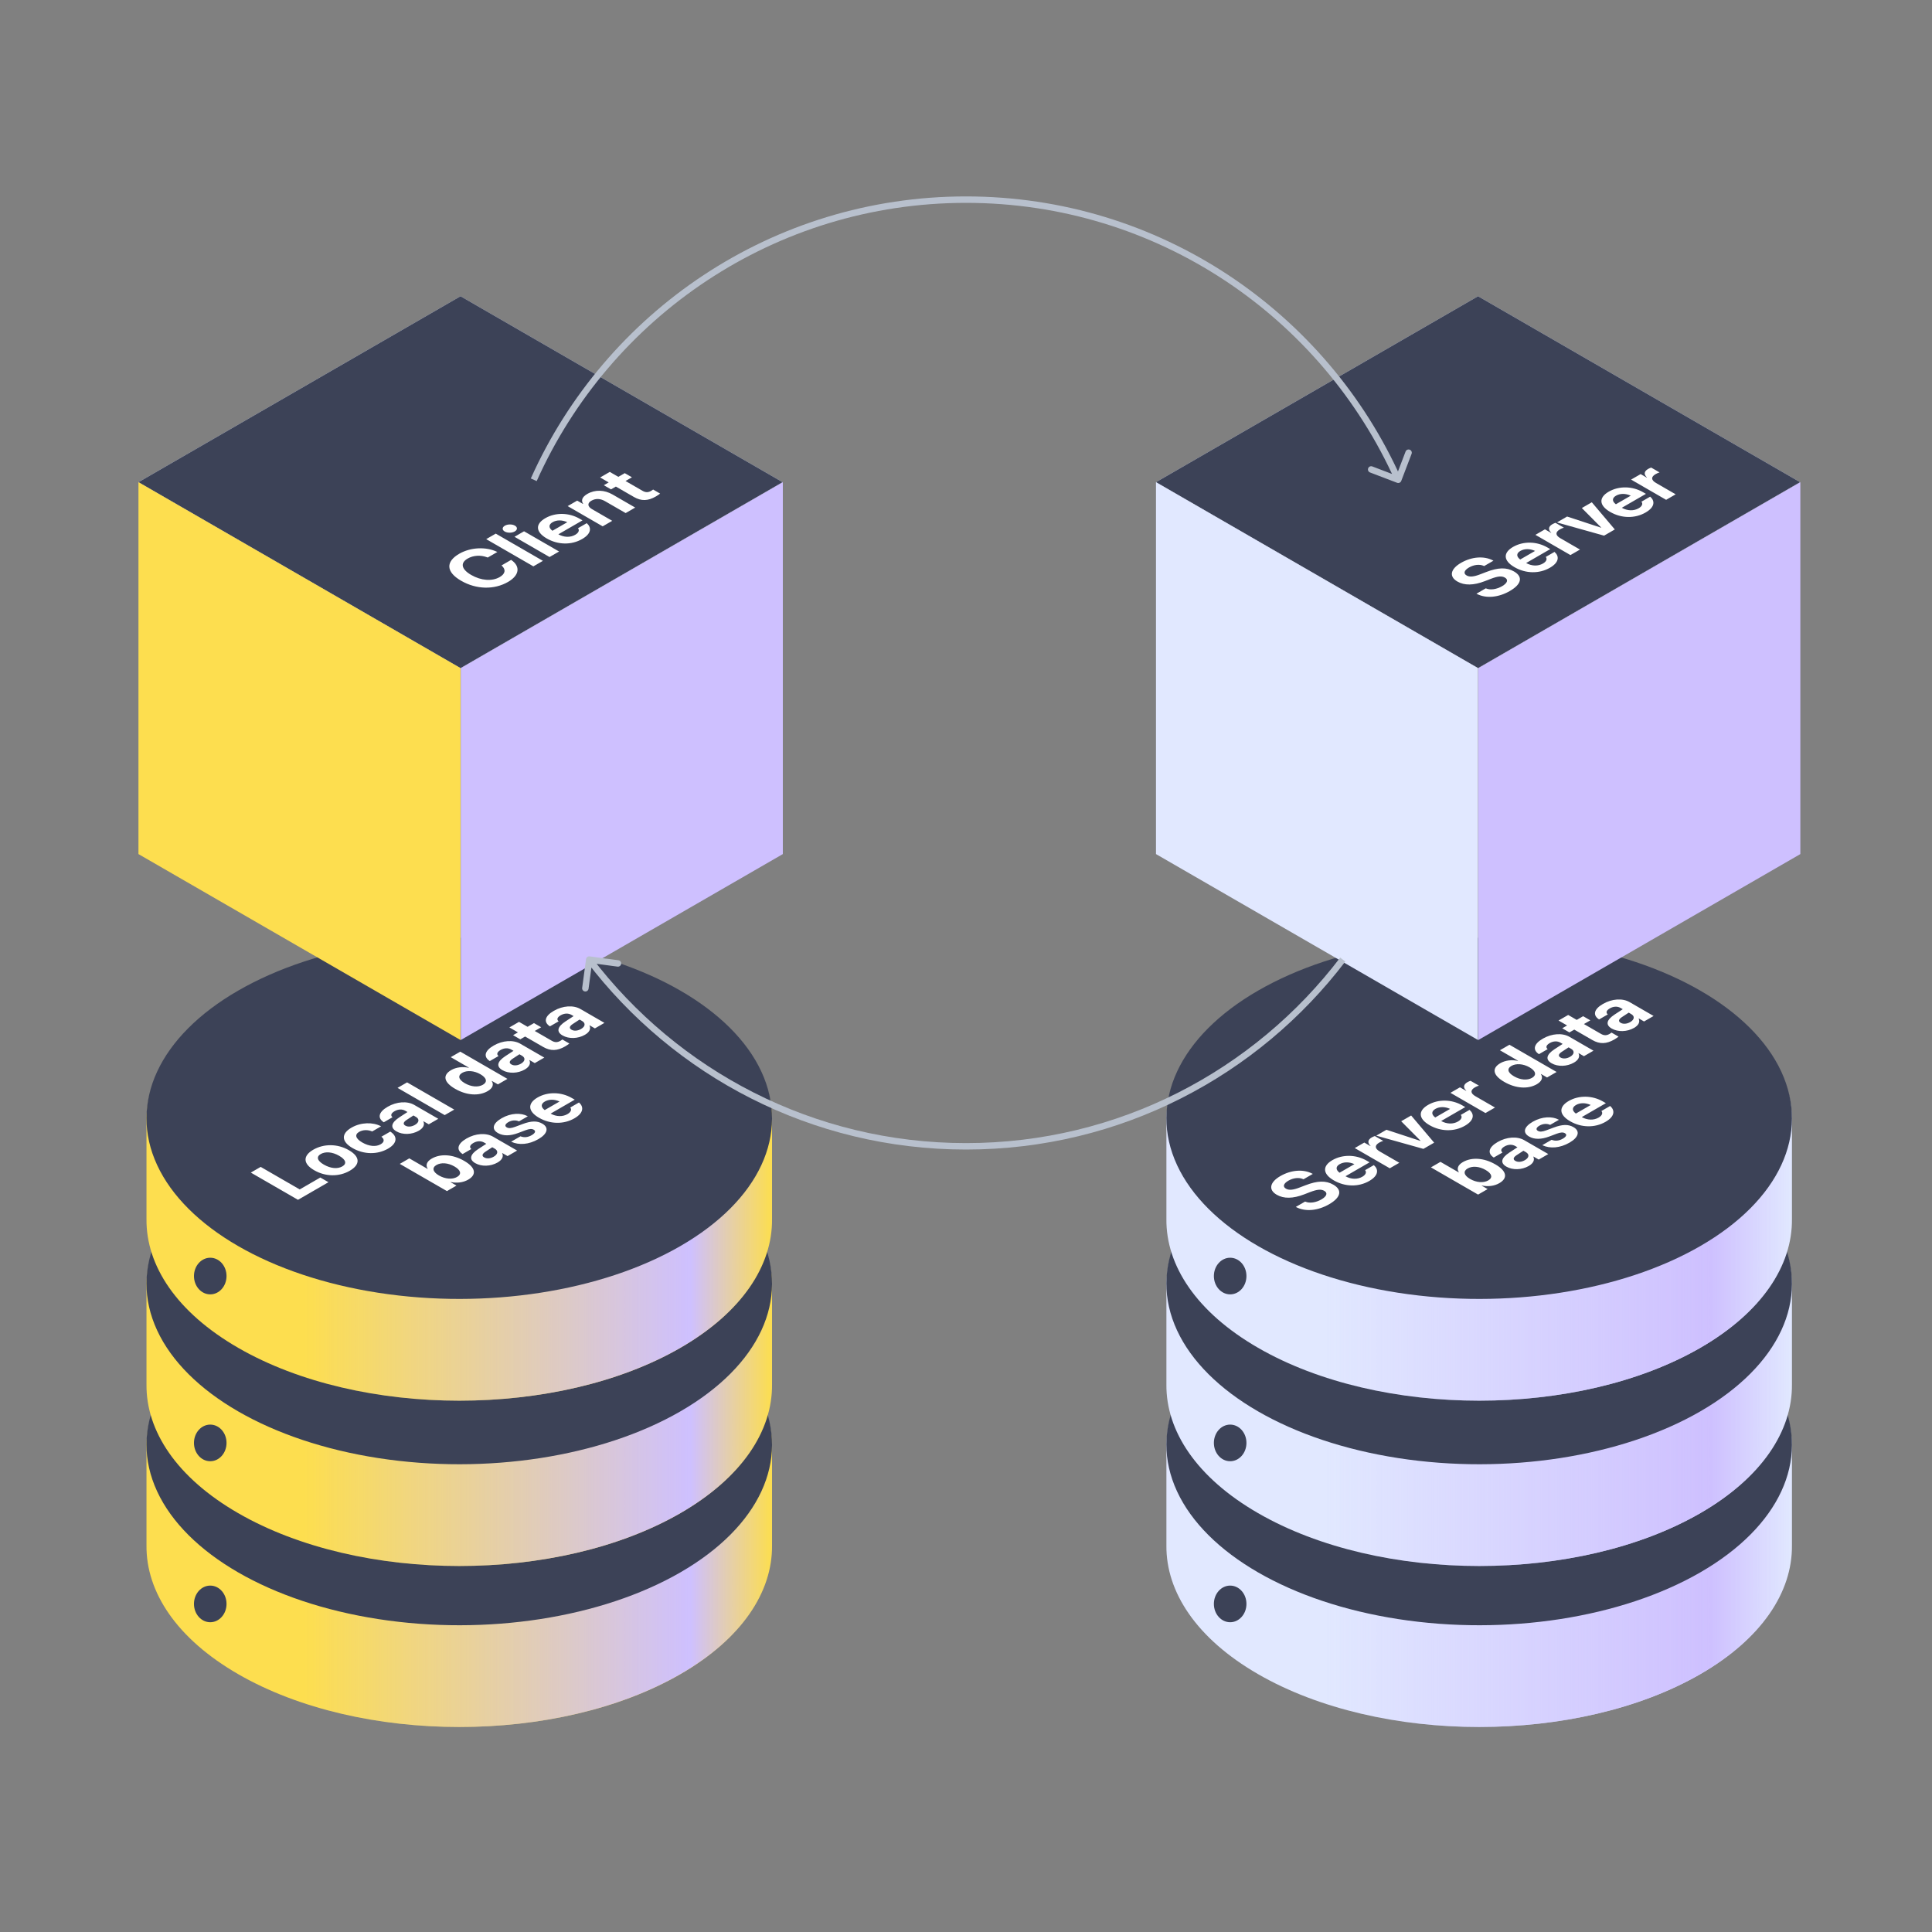 <svg width="600" height="600" viewBox="0 0 600 600" fill="none" xmlns="http://www.w3.org/2000/svg">
    <rect x="0" y="0" width="600" height="600" fill="#808080" stroke="none"/>
    <path d="M45.493 449.602C45.352 435.145 54.836 420.662 73.942 409.631C111.876 387.729 173.38 387.729 211.314 409.631C230.42 420.662 239.903 435.145 239.763 449.602C239.765 449.813 239.765 450.024 239.763 450.235C239.765 450.445 239.765 450.656 239.763 450.867C239.765 451.077 239.765 451.288 239.763 451.499C239.765 451.709 239.765 451.92 239.763 452.13C239.765 452.341 239.765 452.552 239.763 452.762C239.763 452.809 239.764 452.855 239.764 452.901C239.764 452.942 239.764 452.983 239.764 453.024C239.765 453.147 239.764 453.271 239.763 453.394C239.765 453.605 239.765 453.816 239.763 454.026C239.764 454.131 239.765 454.236 239.765 454.34L239.764 454.435C239.764 454.471 239.764 454.506 239.764 454.542C239.764 454.581 239.763 454.619 239.763 454.658C239.764 454.782 239.765 454.906 239.764 455.029C239.764 455.116 239.764 455.203 239.763 455.29C239.765 455.501 239.765 455.712 239.763 455.922C239.764 456.012 239.764 456.101 239.765 456.19C239.765 456.312 239.764 456.433 239.763 456.554C239.765 456.765 239.765 456.976 239.763 457.186C239.765 457.397 239.765 457.608 239.763 457.818C239.765 458.029 239.765 458.239 239.763 458.45C239.765 458.661 239.765 458.871 239.763 459.082C239.765 459.293 239.765 459.503 239.763 459.714C239.765 459.925 239.765 460.135 239.763 460.346L239.764 460.407L239.764 460.491C239.764 460.532 239.764 460.573 239.765 460.614C239.765 460.736 239.764 460.857 239.763 460.978C239.765 461.189 239.765 461.399 239.763 461.61C239.765 461.821 239.765 462.031 239.763 462.242C239.765 462.453 239.765 462.663 239.763 462.874C239.765 463.085 239.765 463.295 239.763 463.506C239.765 463.717 239.765 463.927 239.763 464.138C239.765 464.348 239.765 464.559 239.763 464.77C239.765 464.98 239.765 465.191 239.763 465.402C239.765 465.612 239.765 465.823 239.763 466.034C239.764 466.139 239.765 466.244 239.765 466.349C239.765 466.455 239.764 466.56 239.763 466.666C239.765 466.876 239.765 467.087 239.763 467.298C239.765 467.508 239.765 467.719 239.763 467.93C239.764 468.021 239.764 468.113 239.765 468.205C239.765 468.324 239.764 468.443 239.763 468.562C239.765 468.772 239.765 468.983 239.763 469.194C239.765 469.404 239.765 469.615 239.763 469.826C239.765 470.036 239.765 470.247 239.763 470.458C239.765 470.668 239.765 470.879 239.763 471.089C239.765 471.3 239.765 471.511 239.763 471.721C239.765 471.932 239.765 472.143 239.763 472.353C239.763 472.395 239.764 472.437 239.764 472.478L239.764 472.568C239.765 472.707 239.764 472.846 239.763 472.985C239.765 473.196 239.765 473.407 239.763 473.617C239.765 473.828 239.765 474.039 239.763 474.249C239.765 474.46 239.765 474.671 239.763 474.881C239.765 475.092 239.765 475.303 239.763 475.513C239.765 475.724 239.765 475.935 239.763 476.145C239.765 476.356 239.765 476.566 239.763 476.777C239.765 476.988 239.765 477.198 239.763 477.409C239.765 477.62 239.765 477.83 239.763 478.041C239.765 478.252 239.765 478.462 239.763 478.673C239.765 478.884 239.765 479.094 239.763 479.305C239.765 479.516 239.765 479.726 239.763 479.937C239.903 494.395 230.42 508.878 211.314 519.909C173.38 541.81 111.876 541.81 73.942 519.909C54.836 508.878 45.352 494.395 45.493 479.937C45.491 479.726 45.491 479.516 45.493 479.305C45.491 479.094 45.491 478.884 45.493 478.673C45.491 478.462 45.491 478.252 45.493 478.041C45.491 477.83 45.491 477.62 45.493 477.409C45.491 477.198 45.491 476.988 45.493 476.777C45.491 476.566 45.491 476.356 45.493 476.145C45.491 475.934 45.491 475.724 45.493 475.513C45.491 475.302 45.491 475.092 45.493 474.881C45.491 474.67 45.491 474.46 45.493 474.249C45.491 474.038 45.491 473.828 45.493 473.617C45.491 473.407 45.491 473.196 45.493 472.985C45.491 472.775 45.491 472.564 45.493 472.353C45.491 472.143 45.491 471.932 45.493 471.721C45.491 471.511 45.491 471.3 45.493 471.089C45.491 470.879 45.491 470.668 45.493 470.457C45.491 470.247 45.491 470.036 45.493 469.825C45.491 469.615 45.491 469.404 45.493 469.193C45.491 468.983 45.491 468.772 45.493 468.561C45.491 468.351 45.491 468.14 45.493 467.929C45.491 467.719 45.491 467.508 45.493 467.297C45.491 467.087 45.491 466.876 45.493 466.666C45.491 466.455 45.491 466.244 45.493 466.034C45.491 465.823 45.491 465.612 45.493 465.402C45.491 465.191 45.491 464.98 45.493 464.77C45.491 464.559 45.491 464.348 45.493 464.138C45.491 463.927 45.491 463.716 45.493 463.506C45.491 463.295 45.491 463.084 45.493 462.874C45.491 462.663 45.491 462.452 45.493 462.242C45.491 462.031 45.491 461.82 45.493 461.61C45.491 461.399 45.491 461.188 45.493 460.978C45.491 460.767 45.491 460.557 45.493 460.346C45.491 460.135 45.491 459.925 45.493 459.714C45.491 459.503 45.491 459.293 45.493 459.082C45.491 458.871 45.491 458.661 45.493 458.45C45.491 458.239 45.491 458.029 45.493 457.818C45.491 457.607 45.491 457.397 45.493 457.186C45.491 456.975 45.491 456.765 45.493 456.554C45.491 456.343 45.491 456.133 45.493 455.922C45.491 455.711 45.491 455.501 45.493 455.29C45.491 455.079 45.491 454.869 45.493 454.658C45.491 454.448 45.491 454.237 45.493 454.026C45.491 453.816 45.491 453.605 45.493 453.394C45.491 453.184 45.491 452.973 45.493 452.762C45.491 452.552 45.491 452.341 45.493 452.13C45.491 451.92 45.491 451.709 45.493 451.498C45.491 451.288 45.491 451.077 45.493 450.866C45.491 450.656 45.491 450.445 45.493 450.234C45.491 450.024 45.491 449.813 45.493 449.602Z" fill="#FDDE4F"/>
    <path d="M45.493 449.602C45.352 435.145 54.836 420.662 73.942 409.631C111.876 387.729 173.38 387.729 211.314 409.631C230.42 420.662 239.903 435.145 239.763 449.602C239.765 449.813 239.765 450.024 239.763 450.235C239.765 450.445 239.765 450.656 239.763 450.867C239.765 451.077 239.765 451.288 239.763 451.499C239.765 451.709 239.765 451.92 239.763 452.13C239.765 452.341 239.765 452.552 239.763 452.762C239.763 452.809 239.764 452.855 239.764 452.901C239.764 452.942 239.764 452.983 239.764 453.024C239.765 453.147 239.764 453.271 239.763 453.394C239.765 453.605 239.765 453.816 239.763 454.026C239.764 454.131 239.765 454.236 239.765 454.34L239.764 454.435C239.764 454.471 239.764 454.506 239.764 454.542C239.764 454.581 239.763 454.619 239.763 454.658C239.764 454.782 239.765 454.906 239.764 455.029C239.764 455.116 239.764 455.203 239.763 455.29C239.765 455.501 239.765 455.712 239.763 455.922C239.764 456.012 239.764 456.101 239.765 456.19C239.765 456.312 239.764 456.433 239.763 456.554C239.765 456.765 239.765 456.976 239.763 457.186C239.765 457.397 239.765 457.608 239.763 457.818C239.765 458.029 239.765 458.239 239.763 458.45C239.765 458.661 239.765 458.871 239.763 459.082C239.765 459.293 239.765 459.503 239.763 459.714C239.765 459.925 239.765 460.135 239.763 460.346L239.764 460.407L239.764 460.491C239.764 460.532 239.764 460.573 239.765 460.614C239.765 460.736 239.764 460.857 239.763 460.978C239.765 461.189 239.765 461.399 239.763 461.61C239.765 461.821 239.765 462.031 239.763 462.242C239.765 462.453 239.765 462.663 239.763 462.874C239.765 463.085 239.765 463.295 239.763 463.506C239.765 463.717 239.765 463.927 239.763 464.138C239.765 464.348 239.765 464.559 239.763 464.77C239.765 464.98 239.765 465.191 239.763 465.402C239.765 465.612 239.765 465.823 239.763 466.034C239.764 466.139 239.765 466.244 239.765 466.349C239.765 466.455 239.764 466.56 239.763 466.666C239.765 466.876 239.765 467.087 239.763 467.298C239.765 467.508 239.765 467.719 239.763 467.93C239.764 468.021 239.764 468.113 239.765 468.205C239.765 468.324 239.764 468.443 239.763 468.562C239.765 468.772 239.765 468.983 239.763 469.194C239.765 469.404 239.765 469.615 239.763 469.826C239.765 470.036 239.765 470.247 239.763 470.458C239.765 470.668 239.765 470.879 239.763 471.089C239.765 471.3 239.765 471.511 239.763 471.721C239.765 471.932 239.765 472.143 239.763 472.353C239.763 472.395 239.764 472.437 239.764 472.478L239.764 472.568C239.765 472.707 239.764 472.846 239.763 472.985C239.765 473.196 239.765 473.407 239.763 473.617C239.765 473.828 239.765 474.039 239.763 474.249C239.765 474.46 239.765 474.671 239.763 474.881C239.765 475.092 239.765 475.303 239.763 475.513C239.765 475.724 239.765 475.935 239.763 476.145C239.765 476.356 239.765 476.566 239.763 476.777C239.765 476.988 239.765 477.198 239.763 477.409C239.765 477.62 239.765 477.83 239.763 478.041C239.765 478.252 239.765 478.462 239.763 478.673C239.765 478.884 239.765 479.094 239.763 479.305C239.765 479.516 239.765 479.726 239.763 479.937C239.903 494.395 230.42 508.878 211.314 519.909C173.38 541.81 111.876 541.81 73.942 519.909C54.836 508.878 45.352 494.395 45.493 479.937C45.491 479.726 45.491 479.516 45.493 479.305C45.491 479.094 45.491 478.884 45.493 478.673C45.491 478.462 45.491 478.252 45.493 478.041C45.491 477.83 45.491 477.62 45.493 477.409C45.491 477.198 45.491 476.988 45.493 476.777C45.491 476.566 45.491 476.356 45.493 476.145C45.491 475.934 45.491 475.724 45.493 475.513C45.491 475.302 45.491 475.092 45.493 474.881C45.491 474.67 45.491 474.46 45.493 474.249C45.491 474.038 45.491 473.828 45.493 473.617C45.491 473.407 45.491 473.196 45.493 472.985C45.491 472.775 45.491 472.564 45.493 472.353C45.491 472.143 45.491 471.932 45.493 471.721C45.491 471.511 45.491 471.3 45.493 471.089C45.491 470.879 45.491 470.668 45.493 470.457C45.491 470.247 45.491 470.036 45.493 469.825C45.491 469.615 45.491 469.404 45.493 469.193C45.491 468.983 45.491 468.772 45.493 468.561C45.491 468.351 45.491 468.14 45.493 467.929C45.491 467.719 45.491 467.508 45.493 467.297C45.491 467.087 45.491 466.876 45.493 466.666C45.491 466.455 45.491 466.244 45.493 466.034C45.491 465.823 45.491 465.612 45.493 465.402C45.491 465.191 45.491 464.98 45.493 464.77C45.491 464.559 45.491 464.348 45.493 464.138C45.491 463.927 45.491 463.716 45.493 463.506C45.491 463.295 45.491 463.084 45.493 462.874C45.491 462.663 45.491 462.452 45.493 462.242C45.491 462.031 45.491 461.82 45.493 461.61C45.491 461.399 45.491 461.188 45.493 460.978C45.491 460.767 45.491 460.557 45.493 460.346C45.491 460.135 45.491 459.925 45.493 459.714C45.491 459.503 45.491 459.293 45.493 459.082C45.491 458.871 45.491 458.661 45.493 458.45C45.491 458.239 45.491 458.029 45.493 457.818C45.491 457.607 45.491 457.397 45.493 457.186C45.491 456.975 45.491 456.765 45.493 456.554C45.491 456.343 45.491 456.133 45.493 455.922C45.491 455.711 45.491 455.501 45.493 455.29C45.491 455.079 45.491 454.869 45.493 454.658C45.491 454.448 45.491 454.237 45.493 454.026C45.491 453.816 45.491 453.605 45.493 453.394C45.491 453.184 45.491 452.973 45.493 452.762C45.491 452.552 45.491 452.341 45.493 452.13C45.491 451.92 45.491 451.709 45.493 451.498C45.491 451.288 45.491 451.077 45.493 450.866C45.491 450.656 45.491 450.445 45.493 450.234C45.491 450.024 45.491 449.813 45.493 449.602Z" fill="url(#paint0_linear)"/>
    <circle r="79.312" transform="matrix(0.866 0.5 -0.866 0.5 142.628 448.654)" fill="#3C4257"/>
    <ellipse cx="65.294" cy="498.11" rx="5.056" ry="5.688" fill="#3C4257"/>
    <path d="M45.493 399.602C45.352 385.145 54.836 370.662 73.942 359.631C111.876 337.729 173.38 337.729 211.314 359.631C230.42 370.662 239.903 385.145 239.763 399.602C239.765 399.813 239.765 400.024 239.763 400.235C239.765 400.445 239.765 400.656 239.763 400.867C239.765 401.077 239.765 401.288 239.763 401.499C239.765 401.709 239.765 401.92 239.763 402.13C239.765 402.341 239.765 402.552 239.763 402.762C239.763 402.809 239.764 402.855 239.764 402.901C239.764 402.942 239.764 402.983 239.764 403.024C239.765 403.147 239.764 403.271 239.763 403.394C239.765 403.605 239.765 403.816 239.763 404.026C239.764 404.131 239.765 404.236 239.765 404.34L239.764 404.435C239.764 404.471 239.764 404.506 239.764 404.542C239.764 404.581 239.763 404.619 239.763 404.658C239.764 404.782 239.765 404.906 239.764 405.029C239.764 405.116 239.764 405.203 239.763 405.29C239.765 405.501 239.765 405.712 239.763 405.922C239.764 406.012 239.764 406.101 239.765 406.19C239.765 406.312 239.764 406.433 239.763 406.554C239.765 406.765 239.765 406.976 239.763 407.186C239.765 407.397 239.765 407.608 239.763 407.818C239.765 408.029 239.765 408.239 239.763 408.45C239.765 408.661 239.765 408.871 239.763 409.082C239.765 409.293 239.765 409.503 239.763 409.714C239.765 409.925 239.765 410.135 239.763 410.346L239.764 410.407L239.764 410.491C239.764 410.532 239.764 410.573 239.765 410.614C239.765 410.736 239.764 410.857 239.763 410.978C239.765 411.189 239.765 411.399 239.763 411.61C239.765 411.821 239.765 412.031 239.763 412.242C239.765 412.453 239.765 412.663 239.763 412.874C239.765 413.085 239.765 413.295 239.763 413.506C239.765 413.717 239.765 413.927 239.763 414.138C239.765 414.348 239.765 414.559 239.763 414.77C239.765 414.98 239.765 415.191 239.763 415.402C239.765 415.612 239.765 415.823 239.763 416.034C239.764 416.139 239.765 416.244 239.765 416.349C239.765 416.455 239.764 416.56 239.763 416.666C239.765 416.876 239.765 417.087 239.763 417.298C239.765 417.508 239.765 417.719 239.763 417.93C239.764 418.021 239.764 418.113 239.765 418.205C239.765 418.324 239.764 418.443 239.763 418.562C239.765 418.772 239.765 418.983 239.763 419.194C239.765 419.404 239.765 419.615 239.763 419.826C239.765 420.036 239.765 420.247 239.763 420.458C239.765 420.668 239.765 420.879 239.763 421.089C239.765 421.3 239.765 421.511 239.763 421.721C239.765 421.932 239.765 422.143 239.763 422.353C239.763 422.395 239.764 422.437 239.764 422.478L239.764 422.568C239.765 422.707 239.764 422.846 239.763 422.985C239.765 423.196 239.765 423.407 239.763 423.617C239.765 423.828 239.765 424.039 239.763 424.249C239.765 424.46 239.765 424.671 239.763 424.881C239.765 425.092 239.765 425.303 239.763 425.513C239.765 425.724 239.765 425.935 239.763 426.145C239.765 426.356 239.765 426.566 239.763 426.777C239.765 426.988 239.765 427.198 239.763 427.409C239.765 427.62 239.765 427.83 239.763 428.041C239.765 428.252 239.765 428.462 239.763 428.673C239.765 428.884 239.765 429.094 239.763 429.305C239.765 429.516 239.765 429.726 239.763 429.937C239.903 444.395 230.42 458.878 211.314 469.909C173.38 491.81 111.876 491.81 73.942 469.909C54.836 458.878 45.352 444.395 45.493 429.937C45.491 429.726 45.491 429.516 45.493 429.305C45.491 429.094 45.491 428.884 45.493 428.673C45.491 428.462 45.491 428.252 45.493 428.041C45.491 427.83 45.491 427.62 45.493 427.409C45.491 427.198 45.491 426.988 45.493 426.777C45.491 426.566 45.491 426.356 45.493 426.145C45.491 425.934 45.491 425.724 45.493 425.513C45.491 425.302 45.491 425.092 45.493 424.881C45.491 424.67 45.491 424.46 45.493 424.249C45.491 424.038 45.491 423.828 45.493 423.617C45.491 423.407 45.491 423.196 45.493 422.985C45.491 422.775 45.491 422.564 45.493 422.353C45.491 422.143 45.491 421.932 45.493 421.721C45.491 421.511 45.491 421.3 45.493 421.089C45.491 420.879 45.491 420.668 45.493 420.457C45.491 420.247 45.491 420.036 45.493 419.825C45.491 419.615 45.491 419.404 45.493 419.193C45.491 418.983 45.491 418.772 45.493 418.561C45.491 418.351 45.491 418.14 45.493 417.929C45.491 417.719 45.491 417.508 45.493 417.297C45.491 417.087 45.491 416.876 45.493 416.666C45.491 416.455 45.491 416.244 45.493 416.034C45.491 415.823 45.491 415.612 45.493 415.402C45.491 415.191 45.491 414.98 45.493 414.77C45.491 414.559 45.491 414.348 45.493 414.138C45.491 413.927 45.491 413.716 45.493 413.506C45.491 413.295 45.491 413.084 45.493 412.874C45.491 412.663 45.491 412.452 45.493 412.242C45.491 412.031 45.491 411.82 45.493 411.61C45.491 411.399 45.491 411.188 45.493 410.978C45.491 410.767 45.491 410.557 45.493 410.346C45.491 410.135 45.491 409.925 45.493 409.714C45.491 409.503 45.491 409.293 45.493 409.082C45.491 408.871 45.491 408.661 45.493 408.45C45.491 408.239 45.491 408.029 45.493 407.818C45.491 407.607 45.491 407.397 45.493 407.186C45.491 406.975 45.491 406.765 45.493 406.554C45.491 406.343 45.491 406.133 45.493 405.922C45.491 405.711 45.491 405.501 45.493 405.29C45.491 405.079 45.491 404.869 45.493 404.658C45.491 404.448 45.491 404.237 45.493 404.026C45.491 403.816 45.491 403.605 45.493 403.394C45.491 403.184 45.491 402.973 45.493 402.762C45.491 402.552 45.491 402.341 45.493 402.13C45.491 401.92 45.491 401.709 45.493 401.498C45.491 401.288 45.491 401.077 45.493 400.866C45.491 400.656 45.491 400.445 45.493 400.234C45.491 400.024 45.491 399.813 45.493 399.602Z" fill="#FDDE4F"/>
    <path d="M45.493 399.602C45.352 385.145 54.836 370.662 73.942 359.631C111.876 337.729 173.38 337.729 211.314 359.631C230.42 370.662 239.903 385.145 239.763 399.602C239.765 399.813 239.765 400.024 239.763 400.235C239.765 400.445 239.765 400.656 239.763 400.867C239.765 401.077 239.765 401.288 239.763 401.499C239.765 401.709 239.765 401.92 239.763 402.13C239.765 402.341 239.765 402.552 239.763 402.762C239.763 402.809 239.764 402.855 239.764 402.901C239.764 402.942 239.764 402.983 239.764 403.024C239.765 403.147 239.764 403.271 239.763 403.394C239.765 403.605 239.765 403.816 239.763 404.026C239.764 404.131 239.765 404.236 239.765 404.34L239.764 404.435C239.764 404.471 239.764 404.506 239.764 404.542C239.764 404.581 239.763 404.619 239.763 404.658C239.764 404.782 239.765 404.906 239.764 405.029C239.764 405.116 239.764 405.203 239.763 405.29C239.765 405.501 239.765 405.712 239.763 405.922C239.764 406.012 239.764 406.101 239.765 406.19C239.765 406.312 239.764 406.433 239.763 406.554C239.765 406.765 239.765 406.976 239.763 407.186C239.765 407.397 239.765 407.608 239.763 407.818C239.765 408.029 239.765 408.239 239.763 408.45C239.765 408.661 239.765 408.871 239.763 409.082C239.765 409.293 239.765 409.503 239.763 409.714C239.765 409.925 239.765 410.135 239.763 410.346L239.764 410.407L239.764 410.491C239.764 410.532 239.764 410.573 239.765 410.614C239.765 410.736 239.764 410.857 239.763 410.978C239.765 411.189 239.765 411.399 239.763 411.61C239.765 411.821 239.765 412.031 239.763 412.242C239.765 412.453 239.765 412.663 239.763 412.874C239.765 413.085 239.765 413.295 239.763 413.506C239.765 413.717 239.765 413.927 239.763 414.138C239.765 414.348 239.765 414.559 239.763 414.77C239.765 414.98 239.765 415.191 239.763 415.402C239.765 415.612 239.765 415.823 239.763 416.034C239.764 416.139 239.765 416.244 239.765 416.349C239.765 416.455 239.764 416.56 239.763 416.666C239.765 416.876 239.765 417.087 239.763 417.298C239.765 417.508 239.765 417.719 239.763 417.93C239.764 418.021 239.764 418.113 239.765 418.205C239.765 418.324 239.764 418.443 239.763 418.562C239.765 418.772 239.765 418.983 239.763 419.194C239.765 419.404 239.765 419.615 239.763 419.826C239.765 420.036 239.765 420.247 239.763 420.458C239.765 420.668 239.765 420.879 239.763 421.089C239.765 421.3 239.765 421.511 239.763 421.721C239.765 421.932 239.765 422.143 239.763 422.353C239.763 422.395 239.764 422.437 239.764 422.478L239.764 422.568C239.765 422.707 239.764 422.846 239.763 422.985C239.765 423.196 239.765 423.407 239.763 423.617C239.765 423.828 239.765 424.039 239.763 424.249C239.765 424.46 239.765 424.671 239.763 424.881C239.765 425.092 239.765 425.303 239.763 425.513C239.765 425.724 239.765 425.935 239.763 426.145C239.765 426.356 239.765 426.566 239.763 426.777C239.765 426.988 239.765 427.198 239.763 427.409C239.765 427.62 239.765 427.83 239.763 428.041C239.765 428.252 239.765 428.462 239.763 428.673C239.765 428.884 239.765 429.094 239.763 429.305C239.765 429.516 239.765 429.726 239.763 429.937C239.903 444.395 230.42 458.878 211.314 469.909C173.38 491.81 111.876 491.81 73.942 469.909C54.836 458.878 45.352 444.395 45.493 429.937C45.491 429.726 45.491 429.516 45.493 429.305C45.491 429.094 45.491 428.884 45.493 428.673C45.491 428.462 45.491 428.252 45.493 428.041C45.491 427.83 45.491 427.62 45.493 427.409C45.491 427.198 45.491 426.988 45.493 426.777C45.491 426.566 45.491 426.356 45.493 426.145C45.491 425.934 45.491 425.724 45.493 425.513C45.491 425.302 45.491 425.092 45.493 424.881C45.491 424.67 45.491 424.46 45.493 424.249C45.491 424.038 45.491 423.828 45.493 423.617C45.491 423.407 45.491 423.196 45.493 422.985C45.491 422.775 45.491 422.564 45.493 422.353C45.491 422.143 45.491 421.932 45.493 421.721C45.491 421.511 45.491 421.3 45.493 421.089C45.491 420.879 45.491 420.668 45.493 420.457C45.491 420.247 45.491 420.036 45.493 419.825C45.491 419.615 45.491 419.404 45.493 419.193C45.491 418.983 45.491 418.772 45.493 418.561C45.491 418.351 45.491 418.14 45.493 417.929C45.491 417.719 45.491 417.508 45.493 417.297C45.491 417.087 45.491 416.876 45.493 416.666C45.491 416.455 45.491 416.244 45.493 416.034C45.491 415.823 45.491 415.612 45.493 415.402C45.491 415.191 45.491 414.98 45.493 414.77C45.491 414.559 45.491 414.348 45.493 414.138C45.491 413.927 45.491 413.716 45.493 413.506C45.491 413.295 45.491 413.084 45.493 412.874C45.491 412.663 45.491 412.452 45.493 412.242C45.491 412.031 45.491 411.82 45.493 411.61C45.491 411.399 45.491 411.188 45.493 410.978C45.491 410.767 45.491 410.557 45.493 410.346C45.491 410.135 45.491 409.925 45.493 409.714C45.491 409.503 45.491 409.293 45.493 409.082C45.491 408.871 45.491 408.661 45.493 408.45C45.491 408.239 45.491 408.029 45.493 407.818C45.491 407.607 45.491 407.397 45.493 407.186C45.491 406.975 45.491 406.765 45.493 406.554C45.491 406.343 45.491 406.133 45.493 405.922C45.491 405.711 45.491 405.501 45.493 405.29C45.491 405.079 45.491 404.869 45.493 404.658C45.491 404.448 45.491 404.237 45.493 404.026C45.491 403.816 45.491 403.605 45.493 403.394C45.491 403.184 45.491 402.973 45.493 402.762C45.491 402.552 45.491 402.341 45.493 402.13C45.491 401.92 45.491 401.709 45.493 401.498C45.491 401.288 45.491 401.077 45.493 400.866C45.491 400.656 45.491 400.445 45.493 400.234C45.491 400.024 45.491 399.813 45.493 399.602Z" fill="url(#paint1_linear)"/>
    <circle r="79.312" transform="matrix(0.866 0.5 -0.866 0.5 142.628 398.654)" fill="#3C4257"/>
    <ellipse cx="65.294" cy="448.11" rx="5.056" ry="5.688" fill="#3C4257"/>
    <path d="M45.493 348.26C45.352 333.802 54.836 319.319 73.942 308.288C111.876 286.387 173.38 286.387 211.314 308.288C230.42 319.319 239.903 333.802 239.763 348.26C239.765 348.471 239.765 348.682 239.763 348.892C239.765 349.103 239.765 349.314 239.763 349.524C239.765 349.735 239.765 349.946 239.763 350.156C239.765 350.367 239.765 350.578 239.763 350.788C239.765 350.999 239.765 351.209 239.763 351.42C239.763 351.466 239.764 351.513 239.764 351.559C239.764 351.6 239.764 351.64 239.764 351.681C239.765 351.805 239.764 351.929 239.763 352.052C239.765 352.263 239.765 352.473 239.763 352.684C239.764 352.789 239.765 352.893 239.765 352.998L239.764 353.093C239.764 353.129 239.764 353.164 239.764 353.2C239.764 353.238 239.763 353.277 239.763 353.316C239.764 353.44 239.765 353.563 239.764 353.687C239.764 353.774 239.764 353.861 239.763 353.948C239.765 354.159 239.765 354.369 239.763 354.58C239.764 354.669 239.764 354.759 239.765 354.848C239.765 354.969 239.764 355.091 239.763 355.212C239.765 355.423 239.765 355.633 239.763 355.844C239.765 356.055 239.765 356.265 239.763 356.476C239.765 356.687 239.765 356.897 239.763 357.108C239.765 357.318 239.765 357.529 239.763 357.74C239.765 357.95 239.765 358.161 239.763 358.372C239.765 358.582 239.765 358.793 239.763 359.004L239.764 359.065L239.764 359.148C239.764 359.19 239.764 359.231 239.765 359.272C239.765 359.393 239.764 359.515 239.763 359.636C239.765 359.846 239.765 360.057 239.763 360.268C239.765 360.478 239.765 360.689 239.763 360.9C239.765 361.11 239.765 361.321 239.763 361.532C239.765 361.742 239.765 361.953 239.763 362.164C239.765 362.374 239.765 362.585 239.763 362.796C239.765 363.006 239.765 363.217 239.763 363.428C239.765 363.638 239.765 363.849 239.763 364.059C239.765 364.27 239.765 364.481 239.763 364.691C239.764 364.797 239.765 364.902 239.765 365.007C239.765 365.112 239.764 365.218 239.763 365.323C239.765 365.534 239.765 365.745 239.763 365.955C239.765 366.166 239.765 366.377 239.763 366.587C239.764 366.679 239.764 366.771 239.765 366.862C239.765 366.981 239.764 367.1 239.763 367.219C239.765 367.43 239.765 367.641 239.763 367.851C239.765 368.062 239.765 368.273 239.763 368.483C239.765 368.694 239.765 368.905 239.763 369.115C239.765 369.326 239.765 369.537 239.763 369.747C239.765 369.958 239.765 370.168 239.763 370.379C239.765 370.59 239.765 370.8 239.763 371.011C239.763 371.053 239.764 371.094 239.764 371.136L239.764 371.225C239.765 371.365 239.764 371.504 239.763 371.643C239.765 371.854 239.765 372.064 239.763 372.275C239.765 372.486 239.765 372.696 239.763 372.907C239.765 373.118 239.765 373.328 239.763 373.539C239.765 373.75 239.765 373.96 239.763 374.171C239.765 374.382 239.765 374.592 239.763 374.803C239.765 375.014 239.765 375.224 239.763 375.435C239.765 375.646 239.765 375.856 239.763 376.067C239.765 376.277 239.765 376.488 239.763 376.699C239.765 376.909 239.765 377.12 239.763 377.331C239.765 377.541 239.765 377.752 239.763 377.963C239.765 378.173 239.765 378.384 239.763 378.595C239.903 393.052 230.42 407.535 211.314 418.566C173.38 440.468 111.876 440.468 73.942 418.566C54.836 407.535 45.352 393.052 45.493 378.595C45.491 378.384 45.491 378.173 45.493 377.963C45.491 377.752 45.491 377.541 45.493 377.331C45.491 377.12 45.491 376.909 45.493 376.699C45.491 376.488 45.491 376.277 45.493 376.067C45.491 375.856 45.491 375.645 45.493 375.435C45.491 375.224 45.491 375.013 45.493 374.803C45.491 374.592 45.491 374.381 45.493 374.171C45.491 373.96 45.491 373.749 45.493 373.539C45.491 373.328 45.491 373.117 45.493 372.907C45.491 372.696 45.491 372.486 45.493 372.275C45.491 372.064 45.491 371.854 45.493 371.643C45.491 371.432 45.491 371.222 45.493 371.011C45.491 370.8 45.491 370.59 45.493 370.379C45.491 370.168 45.491 369.958 45.493 369.747C45.491 369.536 45.491 369.326 45.493 369.115C45.491 368.904 45.491 368.694 45.493 368.483C45.491 368.272 45.491 368.062 45.493 367.851C45.491 367.64 45.491 367.43 45.493 367.219C45.491 367.008 45.491 366.798 45.493 366.587C45.491 366.377 45.491 366.166 45.493 365.955C45.491 365.745 45.491 365.534 45.493 365.323C45.491 365.113 45.491 364.902 45.493 364.691C45.491 364.481 45.491 364.27 45.493 364.059C45.491 363.849 45.491 363.638 45.493 363.427C45.491 363.217 45.491 363.006 45.493 362.795C45.491 362.585 45.491 362.374 45.493 362.163C45.491 361.953 45.491 361.742 45.493 361.531C45.491 361.321 45.491 361.11 45.493 360.899C45.491 360.689 45.491 360.478 45.493 360.268C45.491 360.057 45.491 359.846 45.493 359.636C45.491 359.425 45.491 359.214 45.493 359.004C45.491 358.793 45.491 358.582 45.493 358.372C45.491 358.161 45.491 357.95 45.493 357.74C45.491 357.529 45.491 357.318 45.493 357.108C45.491 356.897 45.491 356.686 45.493 356.476C45.491 356.265 45.491 356.054 45.493 355.844C45.491 355.633 45.491 355.422 45.493 355.212C45.491 355.001 45.491 354.79 45.493 354.58C45.491 354.369 45.491 354.159 45.493 353.948C45.491 353.737 45.491 353.527 45.493 353.316C45.491 353.105 45.491 352.895 45.493 352.684C45.491 352.473 45.491 352.263 45.493 352.052C45.491 351.841 45.491 351.631 45.493 351.42C45.491 351.209 45.491 350.999 45.493 350.788C45.491 350.577 45.491 350.367 45.493 350.156C45.491 349.945 45.491 349.735 45.493 349.524C45.491 349.313 45.491 349.103 45.493 348.892C45.491 348.681 45.491 348.471 45.493 348.26Z" fill="#FDDE4F"/>
    <path d="M45.493 348.26C45.352 333.802 54.836 319.319 73.942 308.288C111.876 286.387 173.38 286.387 211.314 308.288C230.42 319.319 239.903 333.802 239.763 348.26C239.765 348.471 239.765 348.682 239.763 348.892C239.765 349.103 239.765 349.314 239.763 349.524C239.765 349.735 239.765 349.946 239.763 350.156C239.765 350.367 239.765 350.578 239.763 350.788C239.765 350.999 239.765 351.209 239.763 351.42C239.763 351.466 239.764 351.513 239.764 351.559C239.764 351.6 239.764 351.64 239.764 351.681C239.765 351.805 239.764 351.929 239.763 352.052C239.765 352.263 239.765 352.473 239.763 352.684C239.764 352.789 239.765 352.893 239.765 352.998L239.764 353.093C239.764 353.129 239.764 353.164 239.764 353.2C239.764 353.238 239.763 353.277 239.763 353.316C239.764 353.44 239.765 353.563 239.764 353.687C239.764 353.774 239.764 353.861 239.763 353.948C239.765 354.159 239.765 354.369 239.763 354.58C239.764 354.669 239.764 354.759 239.765 354.848C239.765 354.969 239.764 355.091 239.763 355.212C239.765 355.423 239.765 355.633 239.763 355.844C239.765 356.055 239.765 356.265 239.763 356.476C239.765 356.687 239.765 356.897 239.763 357.108C239.765 357.318 239.765 357.529 239.763 357.74C239.765 357.95 239.765 358.161 239.763 358.372C239.765 358.582 239.765 358.793 239.763 359.004L239.764 359.065L239.764 359.148C239.764 359.19 239.764 359.231 239.765 359.272C239.765 359.393 239.764 359.515 239.763 359.636C239.765 359.846 239.765 360.057 239.763 360.268C239.765 360.478 239.765 360.689 239.763 360.9C239.765 361.11 239.765 361.321 239.763 361.532C239.765 361.742 239.765 361.953 239.763 362.164C239.765 362.374 239.765 362.585 239.763 362.796C239.765 363.006 239.765 363.217 239.763 363.428C239.765 363.638 239.765 363.849 239.763 364.059C239.765 364.27 239.765 364.481 239.763 364.691C239.764 364.797 239.765 364.902 239.765 365.007C239.765 365.112 239.764 365.218 239.763 365.323C239.765 365.534 239.765 365.745 239.763 365.955C239.765 366.166 239.765 366.377 239.763 366.587C239.764 366.679 239.764 366.771 239.765 366.862C239.765 366.981 239.764 367.1 239.763 367.219C239.765 367.43 239.765 367.641 239.763 367.851C239.765 368.062 239.765 368.273 239.763 368.483C239.765 368.694 239.765 368.905 239.763 369.115C239.765 369.326 239.765 369.537 239.763 369.747C239.765 369.958 239.765 370.168 239.763 370.379C239.765 370.59 239.765 370.8 239.763 371.011C239.763 371.053 239.764 371.094 239.764 371.136L239.764 371.225C239.765 371.365 239.764 371.504 239.763 371.643C239.765 371.854 239.765 372.064 239.763 372.275C239.765 372.486 239.765 372.696 239.763 372.907C239.765 373.118 239.765 373.328 239.763 373.539C239.765 373.75 239.765 373.96 239.763 374.171C239.765 374.382 239.765 374.592 239.763 374.803C239.765 375.014 239.765 375.224 239.763 375.435C239.765 375.646 239.765 375.856 239.763 376.067C239.765 376.277 239.765 376.488 239.763 376.699C239.765 376.909 239.765 377.12 239.763 377.331C239.765 377.541 239.765 377.752 239.763 377.963C239.765 378.173 239.765 378.384 239.763 378.595C239.903 393.052 230.42 407.535 211.314 418.566C173.38 440.468 111.876 440.468 73.942 418.566C54.836 407.535 45.352 393.052 45.493 378.595C45.491 378.384 45.491 378.173 45.493 377.963C45.491 377.752 45.491 377.541 45.493 377.331C45.491 377.12 45.491 376.909 45.493 376.699C45.491 376.488 45.491 376.277 45.493 376.067C45.491 375.856 45.491 375.645 45.493 375.435C45.491 375.224 45.491 375.013 45.493 374.803C45.491 374.592 45.491 374.381 45.493 374.171C45.491 373.96 45.491 373.749 45.493 373.539C45.491 373.328 45.491 373.117 45.493 372.907C45.491 372.696 45.491 372.486 45.493 372.275C45.491 372.064 45.491 371.854 45.493 371.643C45.491 371.432 45.491 371.222 45.493 371.011C45.491 370.8 45.491 370.59 45.493 370.379C45.491 370.168 45.491 369.958 45.493 369.747C45.491 369.536 45.491 369.326 45.493 369.115C45.491 368.904 45.491 368.694 45.493 368.483C45.491 368.272 45.491 368.062 45.493 367.851C45.491 367.64 45.491 367.43 45.493 367.219C45.491 367.008 45.491 366.798 45.493 366.587C45.491 366.377 45.491 366.166 45.493 365.955C45.491 365.745 45.491 365.534 45.493 365.323C45.491 365.113 45.491 364.902 45.493 364.691C45.491 364.481 45.491 364.27 45.493 364.059C45.491 363.849 45.491 363.638 45.493 363.427C45.491 363.217 45.491 363.006 45.493 362.795C45.491 362.585 45.491 362.374 45.493 362.163C45.491 361.953 45.491 361.742 45.493 361.531C45.491 361.321 45.491 361.11 45.493 360.899C45.491 360.689 45.491 360.478 45.493 360.268C45.491 360.057 45.491 359.846 45.493 359.636C45.491 359.425 45.491 359.214 45.493 359.004C45.491 358.793 45.491 358.582 45.493 358.372C45.491 358.161 45.491 357.95 45.493 357.74C45.491 357.529 45.491 357.318 45.493 357.108C45.491 356.897 45.491 356.686 45.493 356.476C45.491 356.265 45.491 356.054 45.493 355.844C45.491 355.633 45.491 355.422 45.493 355.212C45.491 355.001 45.491 354.79 45.493 354.58C45.491 354.369 45.491 354.159 45.493 353.948C45.491 353.737 45.491 353.527 45.493 353.316C45.491 353.105 45.491 352.895 45.493 352.684C45.491 352.473 45.491 352.263 45.493 352.052C45.491 351.841 45.491 351.631 45.493 351.42C45.491 351.209 45.491 350.999 45.493 350.788C45.491 350.577 45.491 350.367 45.493 350.156C45.491 349.945 45.491 349.735 45.493 349.524C45.491 349.313 45.491 349.103 45.493 348.892C45.491 348.681 45.491 348.471 45.493 348.26Z" fill="url(#paint2_linear)"/>
    <circle r="79.312" transform="matrix(0.866 0.5 -0.866 0.5 142.628 347.312)" fill="#3C4257"/>
    <ellipse cx="65.294" cy="396.289" rx="5.056" ry="5.688" fill="#3C4257"/>
    <path d="M92.54 372.614L102.008 367.147L99.481 365.688L93.077 369.386L80.96 362.39L77.895 364.159L92.54 372.614ZM108.625 363.585C111.913 361.686 111.903 359.255 108.351 357.204L108.331 357.192C104.809 355.159 100.547 355.171 97.289 357.052C94.041 358.927 94.052 361.393 97.553 363.415L97.573 363.427C101.115 365.472 105.317 365.495 108.625 363.585ZM106.311 362.237C104.85 363.081 102.719 362.917 100.587 361.686L100.567 361.675C98.466 360.462 98.182 359.22 99.613 358.393C101.054 357.561 103.216 357.72 105.317 358.932L105.337 358.944C107.458 360.169 107.752 361.405 106.311 362.237ZM120.52 356.718C123.422 355.042 123.493 352.915 121.26 351.462L121.2 351.427L118.439 353.02L118.52 353.079C119.413 353.829 119.403 354.679 118.216 355.364C116.754 356.208 114.633 356.038 112.502 354.807L112.492 354.802C110.411 353.6 110.077 352.352 111.528 351.515C112.756 350.806 114.268 350.847 115.486 351.339L115.597 351.38L118.348 349.792L118.277 349.751C115.811 348.456 112.116 348.491 109.163 350.196C105.905 352.077 105.987 354.526 109.468 356.536L109.478 356.542C112.989 358.569 117.201 358.634 120.52 356.718ZM130.059 351.151C131.49 350.325 131.967 349.265 131.47 348.263L131.531 348.227L133.155 349.165L136.118 347.454L128.659 343.147C126.467 341.882 123.199 342.093 120.388 343.716C117.516 345.374 117.231 347.202 119.078 348.456L119.19 348.532L121.9 346.968L121.829 346.903C121.271 346.417 121.423 345.731 122.529 345.093C123.686 344.425 124.914 344.407 125.878 344.964L126.548 345.35L124.021 346.997C121.494 348.655 121.118 350.208 123.097 351.35L123.118 351.362C125.036 352.47 127.877 352.411 130.059 351.151ZM125.898 349.581L125.878 349.569C125.107 349.124 125.218 348.497 126.294 347.794L128.395 346.417L129.176 346.868C130.313 347.524 130.191 348.579 128.862 349.347C127.837 349.938 126.7 350.044 125.898 349.581ZM138.107 346.306L141.071 344.595L126.426 336.14L123.463 337.85L138.107 346.306ZM151.443 338.864C153.016 337.956 153.422 336.807 152.711 335.729L152.772 335.694L154.629 336.766L157.593 335.056L142.948 326.6L139.985 328.311L145.638 331.575L145.577 331.61C143.669 331.188 141.659 331.434 140.117 332.325C137.377 333.907 137.803 336.099 141.345 338.143L141.355 338.149C144.887 340.188 148.703 340.446 151.443 338.864ZM149.981 336.872C148.5 337.727 146.348 337.552 144.369 336.409L144.359 336.403C142.37 335.255 142.096 334.018 143.567 333.169C144.998 332.343 147.231 332.483 149.19 333.614L149.2 333.62C151.169 334.757 151.422 336.04 149.981 336.872ZM162.982 332.143C164.413 331.317 164.89 330.257 164.393 329.255L164.453 329.22L166.077 330.157L169.041 328.446L161.581 324.14C159.389 322.874 156.121 323.085 153.31 324.708C150.438 326.366 150.154 328.194 152.001 329.448L152.113 329.524L154.822 327.96L154.751 327.895C154.193 327.409 154.345 326.724 155.451 326.085C156.608 325.417 157.836 325.399 158.801 325.956L159.47 326.343L156.943 327.989C154.416 329.647 154.041 331.2 156.02 332.343L156.04 332.354C157.958 333.462 160.8 333.403 162.982 332.143ZM158.821 330.573L158.801 330.561C158.029 330.116 158.141 329.489 159.217 328.786L161.317 327.409L162.099 327.86C163.236 328.516 163.114 329.571 161.784 330.339C160.759 330.931 159.623 331.036 158.821 330.573ZM175.505 324.972C176.124 324.614 176.541 324.304 176.825 324.081L174.653 322.827C174.491 322.944 174.328 323.073 174.064 323.225C173.171 323.741 172.369 323.806 171.355 323.22L166.077 320.173L168.066 319.024L165.834 317.735L163.845 318.884L161.186 317.349L158.192 319.077L160.851 320.612L159.338 321.485L161.571 322.774L163.083 321.901L168.685 325.136C171.02 326.483 173.09 326.366 175.505 324.972ZM181.656 321.362C183.087 320.536 183.563 319.475 183.066 318.474L183.127 318.438L184.751 319.376L187.714 317.665L180.255 313.358C178.063 312.093 174.795 312.304 171.984 313.927C169.112 315.585 168.828 317.413 170.675 318.667L170.786 318.743L173.496 317.179L173.425 317.114C172.867 316.628 173.019 315.942 174.125 315.304C175.282 314.636 176.51 314.618 177.474 315.175L178.144 315.561L175.617 317.208C173.09 318.866 172.714 320.419 174.693 321.561L174.714 321.573C176.632 322.681 179.474 322.622 181.656 321.362ZM177.495 319.792L177.474 319.78C176.703 319.335 176.815 318.708 177.89 318.005L179.991 316.628L180.773 317.079C181.909 317.735 181.787 318.79 180.458 319.557C179.433 320.149 178.296 320.255 177.495 319.792ZM145.394 366.356C148.134 364.774 147.698 362.565 144.166 360.526L144.156 360.52C140.614 358.475 136.808 358.235 134.078 359.811C132.526 360.708 132.109 361.862 132.83 362.97L132.769 363.005L127.116 359.741L124.153 361.452L138.797 369.907L141.761 368.196L139.904 367.124L139.965 367.089C141.842 367.493 143.831 367.259 145.394 366.356ZM141.954 365.507C140.513 366.339 138.29 366.192 136.321 365.056L136.311 365.05C134.352 363.919 134.109 362.63 135.54 361.804C137.011 360.954 139.153 361.112 141.142 362.261L141.152 362.266C143.131 363.409 143.425 364.657 141.954 365.507ZM154.538 361.018C155.969 360.192 156.446 359.132 155.949 358.13L156.01 358.095L157.633 359.032L160.597 357.321L153.138 353.015C150.945 351.749 147.678 351.96 144.866 353.583C141.994 355.241 141.71 357.069 143.557 358.323L143.669 358.399L146.379 356.835L146.307 356.77C145.749 356.284 145.902 355.599 147.008 354.96C148.165 354.292 149.393 354.274 150.357 354.831L151.027 355.218L148.5 356.864C145.973 358.522 145.597 360.075 147.576 361.218L147.596 361.229C149.514 362.337 152.356 362.278 154.538 361.018ZM150.377 359.448L150.357 359.436C149.586 358.991 149.697 358.364 150.773 357.661L152.874 356.284L153.655 356.735C154.792 357.391 154.67 358.446 153.341 359.214C152.316 359.806 151.179 359.911 150.377 359.448ZM167.214 353.759C170.015 352.141 170.573 350.202 168.442 348.972L168.432 348.966C166.828 348.04 165.001 348.063 162.251 349.1L160.008 349.938C158.679 350.436 157.938 350.442 157.38 350.12L157.37 350.114C156.669 349.71 156.852 349.077 157.877 348.485C158.973 347.852 160.201 347.823 161.084 348.216L161.175 348.257L163.905 346.681L163.804 346.622C161.825 345.561 158.679 345.608 155.786 347.278C153.016 348.878 152.569 350.682 154.64 351.878L154.65 351.884C156.274 352.821 158.395 352.815 160.952 351.854L163.185 351.011C164.484 350.53 165.184 350.513 165.763 350.847L165.773 350.852C166.473 351.257 166.229 351.901 165.113 352.546C163.926 353.231 162.789 353.313 161.744 352.932L161.632 352.891L158.74 354.561L158.841 354.608C161.135 355.663 164.2 355.499 167.214 353.759ZM178.388 347.307C181.493 345.515 181.158 343.587 179.89 342.468L179.808 342.386L177.089 343.956L177.129 344.003C177.525 344.477 177.454 345.292 176.236 345.995C174.724 346.868 172.765 346.827 170.999 345.843L178.489 341.518L177.576 340.991C174.288 339.093 170.127 338.999 166.94 340.839C163.753 342.679 163.926 345.134 167.386 347.132L167.397 347.138C170.878 349.147 175.059 349.229 178.388 347.307ZM169.203 342.087C170.431 341.378 172.095 341.319 173.78 342.081L169.162 344.747C167.884 343.786 167.985 342.79 169.203 342.087Z" fill="white"/>
    <path d="M362.237 449.602C362.097 435.145 371.58 420.662 390.686 409.631C428.62 387.729 490.124 387.729 528.058 409.631C547.164 420.662 556.647 435.145 556.507 449.602C556.509 449.813 556.509 450.024 556.507 450.235C556.509 450.445 556.509 450.656 556.507 450.867C556.509 451.077 556.509 451.288 556.507 451.499C556.509 451.709 556.509 451.92 556.507 452.13C556.509 452.341 556.509 452.552 556.507 452.762C556.508 452.809 556.508 452.855 556.508 452.901C556.508 452.942 556.509 452.983 556.509 453.024C556.509 453.147 556.508 453.271 556.507 453.394C556.509 453.605 556.509 453.816 556.507 454.026C556.508 454.131 556.509 454.236 556.509 454.34L556.509 454.435C556.508 454.471 556.508 454.506 556.508 454.542C556.508 454.581 556.508 454.619 556.507 454.658C556.508 454.782 556.509 454.906 556.509 455.029C556.508 455.116 556.508 455.203 556.507 455.29C556.509 455.501 556.509 455.712 556.507 455.922C556.508 456.012 556.509 456.101 556.509 456.19C556.509 456.312 556.508 456.433 556.507 456.554C556.509 456.765 556.509 456.976 556.507 457.186C556.509 457.397 556.509 457.608 556.507 457.818C556.509 458.029 556.509 458.239 556.507 458.45C556.509 458.661 556.509 458.871 556.507 459.082C556.509 459.293 556.509 459.503 556.507 459.714C556.509 459.925 556.509 460.135 556.507 460.346L556.508 460.407L556.508 460.491C556.508 460.532 556.509 460.573 556.509 460.614C556.509 460.736 556.508 460.857 556.507 460.978C556.509 461.189 556.509 461.399 556.507 461.61C556.509 461.821 556.509 462.031 556.507 462.242C556.509 462.453 556.509 462.663 556.507 462.874C556.509 463.085 556.509 463.295 556.507 463.506C556.509 463.717 556.509 463.927 556.507 464.138C556.509 464.348 556.509 464.559 556.507 464.77C556.509 464.98 556.509 465.191 556.507 465.402C556.509 465.612 556.509 465.823 556.507 466.034C556.508 466.139 556.509 466.244 556.509 466.349C556.509 466.455 556.508 466.56 556.507 466.666C556.509 466.876 556.509 467.087 556.507 467.298C556.509 467.508 556.509 467.719 556.507 467.93C556.508 468.021 556.509 468.113 556.509 468.205C556.509 468.324 556.508 468.443 556.507 468.562C556.509 468.772 556.509 468.983 556.507 469.194C556.509 469.404 556.509 469.615 556.507 469.826C556.509 470.036 556.509 470.247 556.507 470.458C556.509 470.668 556.509 470.879 556.507 471.089C556.509 471.3 556.509 471.511 556.507 471.721C556.509 471.932 556.509 472.143 556.507 472.353C556.508 472.395 556.508 472.437 556.508 472.478L556.509 472.568C556.509 472.707 556.508 472.846 556.507 472.985C556.509 473.196 556.509 473.407 556.507 473.617C556.509 473.828 556.509 474.039 556.507 474.249C556.509 474.46 556.509 474.671 556.507 474.881C556.509 475.092 556.509 475.303 556.507 475.513C556.509 475.724 556.509 475.935 556.507 476.145C556.509 476.356 556.509 476.566 556.507 476.777C556.509 476.988 556.509 477.198 556.507 477.409C556.509 477.62 556.509 477.83 556.507 478.041C556.509 478.252 556.509 478.462 556.507 478.673C556.509 478.884 556.509 479.094 556.507 479.305C556.509 479.516 556.509 479.726 556.507 479.937C556.647 494.395 547.164 508.878 528.058 519.909C490.124 541.81 428.62 541.81 390.686 519.909C371.58 508.878 362.097 494.395 362.237 479.937C362.235 479.726 362.235 479.516 362.237 479.305C362.235 479.094 362.235 478.884 362.237 478.673C362.235 478.462 362.235 478.252 362.237 478.041C362.235 477.83 362.235 477.62 362.237 477.409C362.235 477.198 362.235 476.988 362.237 476.777C362.235 476.566 362.235 476.356 362.237 476.145C362.235 475.934 362.235 475.724 362.237 475.513C362.235 475.302 362.235 475.092 362.237 474.881C362.235 474.67 362.235 474.46 362.237 474.249C362.235 474.038 362.235 473.828 362.237 473.617C362.235 473.407 362.235 473.196 362.237 472.985C362.235 472.775 362.235 472.564 362.237 472.353C362.235 472.143 362.235 471.932 362.237 471.721C362.235 471.511 362.235 471.3 362.237 471.089C362.235 470.879 362.235 470.668 362.237 470.457C362.235 470.247 362.235 470.036 362.237 469.825C362.235 469.615 362.235 469.404 362.237 469.193C362.235 468.983 362.235 468.772 362.237 468.561C362.235 468.351 362.235 468.14 362.237 467.929C362.235 467.719 362.235 467.508 362.237 467.297C362.235 467.087 362.235 466.876 362.237 466.666C362.235 466.455 362.235 466.244 362.237 466.034C362.235 465.823 362.235 465.612 362.237 465.402C362.235 465.191 362.235 464.98 362.237 464.77C362.235 464.559 362.235 464.348 362.237 464.138C362.235 463.927 362.235 463.716 362.237 463.506C362.235 463.295 362.235 463.084 362.237 462.874C362.235 462.663 362.235 462.452 362.237 462.242C362.235 462.031 362.235 461.82 362.237 461.61C362.235 461.399 362.235 461.188 362.237 460.978C362.235 460.767 362.235 460.557 362.237 460.346C362.235 460.135 362.235 459.925 362.237 459.714C362.235 459.503 362.235 459.293 362.237 459.082C362.235 458.871 362.235 458.661 362.237 458.45C362.235 458.239 362.235 458.029 362.237 457.818C362.235 457.607 362.235 457.397 362.237 457.186C362.235 456.975 362.235 456.765 362.237 456.554C362.235 456.343 362.235 456.133 362.237 455.922C362.235 455.711 362.235 455.501 362.237 455.29C362.235 455.079 362.235 454.869 362.237 454.658C362.235 454.448 362.235 454.237 362.237 454.026C362.235 453.816 362.235 453.605 362.237 453.394C362.235 453.184 362.235 452.973 362.237 452.762C362.235 452.552 362.235 452.341 362.237 452.13C362.235 451.92 362.235 451.709 362.237 451.498C362.235 451.288 362.235 451.077 362.237 450.866C362.235 450.656 362.235 450.445 362.237 450.234C362.235 450.024 362.235 449.813 362.237 449.602Z" fill="#E1E8FF"/>
    <path d="M362.237 449.602C362.097 435.145 371.58 420.662 390.686 409.631C428.62 387.729 490.124 387.729 528.058 409.631C547.164 420.662 556.647 435.145 556.507 449.602C556.509 449.813 556.509 450.024 556.507 450.235C556.509 450.445 556.509 450.656 556.507 450.867C556.509 451.077 556.509 451.288 556.507 451.499C556.509 451.709 556.509 451.92 556.507 452.13C556.509 452.341 556.509 452.552 556.507 452.762C556.508 452.809 556.508 452.855 556.508 452.901C556.508 452.942 556.509 452.983 556.509 453.024C556.509 453.147 556.508 453.271 556.507 453.394C556.509 453.605 556.509 453.816 556.507 454.026C556.508 454.131 556.509 454.236 556.509 454.34L556.509 454.435C556.508 454.471 556.508 454.506 556.508 454.542C556.508 454.581 556.508 454.619 556.507 454.658C556.508 454.782 556.509 454.906 556.509 455.029C556.508 455.116 556.508 455.203 556.507 455.29C556.509 455.501 556.509 455.712 556.507 455.922C556.508 456.012 556.509 456.101 556.509 456.19C556.509 456.312 556.508 456.433 556.507 456.554C556.509 456.765 556.509 456.976 556.507 457.186C556.509 457.397 556.509 457.608 556.507 457.818C556.509 458.029 556.509 458.239 556.507 458.45C556.509 458.661 556.509 458.871 556.507 459.082C556.509 459.293 556.509 459.503 556.507 459.714C556.509 459.925 556.509 460.135 556.507 460.346L556.508 460.407L556.508 460.491C556.508 460.532 556.509 460.573 556.509 460.614C556.509 460.736 556.508 460.857 556.507 460.978C556.509 461.189 556.509 461.399 556.507 461.61C556.509 461.821 556.509 462.031 556.507 462.242C556.509 462.453 556.509 462.663 556.507 462.874C556.509 463.085 556.509 463.295 556.507 463.506C556.509 463.717 556.509 463.927 556.507 464.138C556.509 464.348 556.509 464.559 556.507 464.77C556.509 464.98 556.509 465.191 556.507 465.402C556.509 465.612 556.509 465.823 556.507 466.034C556.508 466.139 556.509 466.244 556.509 466.349C556.509 466.455 556.508 466.56 556.507 466.666C556.509 466.876 556.509 467.087 556.507 467.298C556.509 467.508 556.509 467.719 556.507 467.93C556.508 468.021 556.509 468.113 556.509 468.205C556.509 468.324 556.508 468.443 556.507 468.562C556.509 468.772 556.509 468.983 556.507 469.194C556.509 469.404 556.509 469.615 556.507 469.826C556.509 470.036 556.509 470.247 556.507 470.458C556.509 470.668 556.509 470.879 556.507 471.089C556.509 471.3 556.509 471.511 556.507 471.721C556.509 471.932 556.509 472.143 556.507 472.353C556.508 472.395 556.508 472.437 556.508 472.478L556.509 472.568C556.509 472.707 556.508 472.846 556.507 472.985C556.509 473.196 556.509 473.407 556.507 473.617C556.509 473.828 556.509 474.039 556.507 474.249C556.509 474.46 556.509 474.671 556.507 474.881C556.509 475.092 556.509 475.303 556.507 475.513C556.509 475.724 556.509 475.935 556.507 476.145C556.509 476.356 556.509 476.566 556.507 476.777C556.509 476.988 556.509 477.198 556.507 477.409C556.509 477.62 556.509 477.83 556.507 478.041C556.509 478.252 556.509 478.462 556.507 478.673C556.509 478.884 556.509 479.094 556.507 479.305C556.509 479.516 556.509 479.726 556.507 479.937C556.647 494.395 547.164 508.878 528.058 519.909C490.124 541.81 428.62 541.81 390.686 519.909C371.58 508.878 362.097 494.395 362.237 479.937C362.235 479.726 362.235 479.516 362.237 479.305C362.235 479.094 362.235 478.884 362.237 478.673C362.235 478.462 362.235 478.252 362.237 478.041C362.235 477.83 362.235 477.62 362.237 477.409C362.235 477.198 362.235 476.988 362.237 476.777C362.235 476.566 362.235 476.356 362.237 476.145C362.235 475.934 362.235 475.724 362.237 475.513C362.235 475.302 362.235 475.092 362.237 474.881C362.235 474.67 362.235 474.46 362.237 474.249C362.235 474.038 362.235 473.828 362.237 473.617C362.235 473.407 362.235 473.196 362.237 472.985C362.235 472.775 362.235 472.564 362.237 472.353C362.235 472.143 362.235 471.932 362.237 471.721C362.235 471.511 362.235 471.3 362.237 471.089C362.235 470.879 362.235 470.668 362.237 470.457C362.235 470.247 362.235 470.036 362.237 469.825C362.235 469.615 362.235 469.404 362.237 469.193C362.235 468.983 362.235 468.772 362.237 468.561C362.235 468.351 362.235 468.14 362.237 467.929C362.235 467.719 362.235 467.508 362.237 467.297C362.235 467.087 362.235 466.876 362.237 466.666C362.235 466.455 362.235 466.244 362.237 466.034C362.235 465.823 362.235 465.612 362.237 465.402C362.235 465.191 362.235 464.98 362.237 464.77C362.235 464.559 362.235 464.348 362.237 464.138C362.235 463.927 362.235 463.716 362.237 463.506C362.235 463.295 362.235 463.084 362.237 462.874C362.235 462.663 362.235 462.452 362.237 462.242C362.235 462.031 362.235 461.82 362.237 461.61C362.235 461.399 362.235 461.188 362.237 460.978C362.235 460.767 362.235 460.557 362.237 460.346C362.235 460.135 362.235 459.925 362.237 459.714C362.235 459.503 362.235 459.293 362.237 459.082C362.235 458.871 362.235 458.661 362.237 458.45C362.235 458.239 362.235 458.029 362.237 457.818C362.235 457.607 362.235 457.397 362.237 457.186C362.235 456.975 362.235 456.765 362.237 456.554C362.235 456.343 362.235 456.133 362.237 455.922C362.235 455.711 362.235 455.501 362.237 455.29C362.235 455.079 362.235 454.869 362.237 454.658C362.235 454.448 362.235 454.237 362.237 454.026C362.235 453.816 362.235 453.605 362.237 453.394C362.235 453.184 362.235 452.973 362.237 452.762C362.235 452.552 362.235 452.341 362.237 452.13C362.235 451.92 362.235 451.709 362.237 451.498C362.235 451.288 362.235 451.077 362.237 450.866C362.235 450.656 362.235 450.445 362.237 450.234C362.235 450.024 362.235 449.813 362.237 449.602Z" fill="url(#paint3_linear)"/>
    <circle r="79.312" transform="matrix(0.866 0.5 -0.866 0.5 459.372 448.654)" fill="#3C4257"/>
    <ellipse cx="382.038" cy="498.11" rx="5.056" ry="5.688" fill="#3C4257"/>
    <path d="M362.237 399.602C362.097 385.145 371.58 370.662 390.686 359.631C428.62 337.729 490.124 337.729 528.058 359.631C547.164 370.662 556.647 385.145 556.507 399.602C556.509 399.813 556.509 400.024 556.507 400.235C556.509 400.445 556.509 400.656 556.507 400.867C556.509 401.077 556.509 401.288 556.507 401.499C556.509 401.709 556.509 401.92 556.507 402.13C556.509 402.341 556.509 402.552 556.507 402.762C556.508 402.809 556.508 402.855 556.508 402.901C556.508 402.942 556.509 402.983 556.509 403.024C556.509 403.147 556.508 403.271 556.507 403.394C556.509 403.605 556.509 403.816 556.507 404.026C556.508 404.131 556.509 404.236 556.509 404.34L556.509 404.435C556.508 404.471 556.508 404.506 556.508 404.542C556.508 404.581 556.508 404.619 556.507 404.658C556.508 404.782 556.509 404.906 556.509 405.029C556.508 405.116 556.508 405.203 556.507 405.29C556.509 405.501 556.509 405.712 556.507 405.922C556.508 406.012 556.509 406.101 556.509 406.19C556.509 406.312 556.508 406.433 556.507 406.554C556.509 406.765 556.509 406.976 556.507 407.186C556.509 407.397 556.509 407.608 556.507 407.818C556.509 408.029 556.509 408.239 556.507 408.45C556.509 408.661 556.509 408.871 556.507 409.082C556.509 409.293 556.509 409.503 556.507 409.714C556.509 409.925 556.509 410.135 556.507 410.346L556.508 410.407L556.508 410.491C556.508 410.532 556.509 410.573 556.509 410.614C556.509 410.736 556.508 410.857 556.507 410.978C556.509 411.189 556.509 411.399 556.507 411.61C556.509 411.821 556.509 412.031 556.507 412.242C556.509 412.453 556.509 412.663 556.507 412.874C556.509 413.085 556.509 413.295 556.507 413.506C556.509 413.717 556.509 413.927 556.507 414.138C556.509 414.348 556.509 414.559 556.507 414.77C556.509 414.98 556.509 415.191 556.507 415.402C556.509 415.612 556.509 415.823 556.507 416.034C556.508 416.139 556.509 416.244 556.509 416.349C556.509 416.455 556.508 416.56 556.507 416.666C556.509 416.876 556.509 417.087 556.507 417.298C556.509 417.508 556.509 417.719 556.507 417.93C556.508 418.021 556.509 418.113 556.509 418.205C556.509 418.324 556.508 418.443 556.507 418.562C556.509 418.772 556.509 418.983 556.507 419.194C556.509 419.404 556.509 419.615 556.507 419.826C556.509 420.036 556.509 420.247 556.507 420.458C556.509 420.668 556.509 420.879 556.507 421.089C556.509 421.3 556.509 421.511 556.507 421.721C556.509 421.932 556.509 422.143 556.507 422.353C556.508 422.395 556.508 422.437 556.508 422.478L556.509 422.568C556.509 422.707 556.508 422.846 556.507 422.985C556.509 423.196 556.509 423.407 556.507 423.617C556.509 423.828 556.509 424.039 556.507 424.249C556.509 424.46 556.509 424.671 556.507 424.881C556.509 425.092 556.509 425.303 556.507 425.513C556.509 425.724 556.509 425.935 556.507 426.145C556.509 426.356 556.509 426.566 556.507 426.777C556.509 426.988 556.509 427.198 556.507 427.409C556.509 427.62 556.509 427.83 556.507 428.041C556.509 428.252 556.509 428.462 556.507 428.673C556.509 428.884 556.509 429.094 556.507 429.305C556.509 429.516 556.509 429.726 556.507 429.937C556.647 444.395 547.164 458.878 528.058 469.909C490.124 491.81 428.62 491.81 390.686 469.909C371.58 458.878 362.097 444.395 362.237 429.937C362.235 429.726 362.235 429.516 362.237 429.305C362.235 429.094 362.235 428.884 362.237 428.673C362.235 428.462 362.235 428.252 362.237 428.041C362.235 427.83 362.235 427.62 362.237 427.409C362.235 427.198 362.235 426.988 362.237 426.777C362.235 426.566 362.235 426.356 362.237 426.145C362.235 425.934 362.235 425.724 362.237 425.513C362.235 425.302 362.235 425.092 362.237 424.881C362.235 424.67 362.235 424.46 362.237 424.249C362.235 424.038 362.235 423.828 362.237 423.617C362.235 423.407 362.235 423.196 362.237 422.985C362.235 422.775 362.235 422.564 362.237 422.353C362.235 422.143 362.235 421.932 362.237 421.721C362.235 421.511 362.235 421.3 362.237 421.089C362.235 420.879 362.235 420.668 362.237 420.457C362.235 420.247 362.235 420.036 362.237 419.825C362.235 419.615 362.235 419.404 362.237 419.193C362.235 418.983 362.235 418.772 362.237 418.561C362.235 418.351 362.235 418.14 362.237 417.929C362.235 417.719 362.235 417.508 362.237 417.297C362.235 417.087 362.235 416.876 362.237 416.666C362.235 416.455 362.235 416.244 362.237 416.034C362.235 415.823 362.235 415.612 362.237 415.402C362.235 415.191 362.235 414.98 362.237 414.77C362.235 414.559 362.235 414.348 362.237 414.138C362.235 413.927 362.235 413.716 362.237 413.506C362.235 413.295 362.235 413.084 362.237 412.874C362.235 412.663 362.235 412.452 362.237 412.242C362.235 412.031 362.235 411.82 362.237 411.61C362.235 411.399 362.235 411.188 362.237 410.978C362.235 410.767 362.235 410.557 362.237 410.346C362.235 410.135 362.235 409.925 362.237 409.714C362.235 409.503 362.235 409.293 362.237 409.082C362.235 408.871 362.235 408.661 362.237 408.45C362.235 408.239 362.235 408.029 362.237 407.818C362.235 407.607 362.235 407.397 362.237 407.186C362.235 406.975 362.235 406.765 362.237 406.554C362.235 406.343 362.235 406.133 362.237 405.922C362.235 405.711 362.235 405.501 362.237 405.29C362.235 405.079 362.235 404.869 362.237 404.658C362.235 404.448 362.235 404.237 362.237 404.026C362.235 403.816 362.235 403.605 362.237 403.394C362.235 403.184 362.235 402.973 362.237 402.762C362.235 402.552 362.235 402.341 362.237 402.13C362.235 401.92 362.235 401.709 362.237 401.498C362.235 401.288 362.235 401.077 362.237 400.866C362.235 400.656 362.235 400.445 362.237 400.234C362.235 400.024 362.235 399.813 362.237 399.602Z" fill="#E1E8FF"/>
    <path d="M362.237 399.602C362.097 385.145 371.58 370.662 390.686 359.631C428.62 337.729 490.124 337.729 528.058 359.631C547.164 370.662 556.647 385.145 556.507 399.602C556.509 399.813 556.509 400.024 556.507 400.235C556.509 400.445 556.509 400.656 556.507 400.867C556.509 401.077 556.509 401.288 556.507 401.499C556.509 401.709 556.509 401.92 556.507 402.13C556.509 402.341 556.509 402.552 556.507 402.762C556.508 402.809 556.508 402.855 556.508 402.901C556.508 402.942 556.509 402.983 556.509 403.024C556.509 403.147 556.508 403.271 556.507 403.394C556.509 403.605 556.509 403.816 556.507 404.026C556.508 404.131 556.509 404.236 556.509 404.34L556.509 404.435C556.508 404.471 556.508 404.506 556.508 404.542C556.508 404.581 556.508 404.619 556.507 404.658C556.508 404.782 556.509 404.906 556.509 405.029C556.508 405.116 556.508 405.203 556.507 405.29C556.509 405.501 556.509 405.712 556.507 405.922C556.508 406.012 556.509 406.101 556.509 406.19C556.509 406.312 556.508 406.433 556.507 406.554C556.509 406.765 556.509 406.976 556.507 407.186C556.509 407.397 556.509 407.608 556.507 407.818C556.509 408.029 556.509 408.239 556.507 408.45C556.509 408.661 556.509 408.871 556.507 409.082C556.509 409.293 556.509 409.503 556.507 409.714C556.509 409.925 556.509 410.135 556.507 410.346L556.508 410.407L556.508 410.491C556.508 410.532 556.509 410.573 556.509 410.614C556.509 410.736 556.508 410.857 556.507 410.978C556.509 411.189 556.509 411.399 556.507 411.61C556.509 411.821 556.509 412.031 556.507 412.242C556.509 412.453 556.509 412.663 556.507 412.874C556.509 413.085 556.509 413.295 556.507 413.506C556.509 413.717 556.509 413.927 556.507 414.138C556.509 414.348 556.509 414.559 556.507 414.77C556.509 414.98 556.509 415.191 556.507 415.402C556.509 415.612 556.509 415.823 556.507 416.034C556.508 416.139 556.509 416.244 556.509 416.349C556.509 416.455 556.508 416.56 556.507 416.666C556.509 416.876 556.509 417.087 556.507 417.298C556.509 417.508 556.509 417.719 556.507 417.93C556.508 418.021 556.509 418.113 556.509 418.205C556.509 418.324 556.508 418.443 556.507 418.562C556.509 418.772 556.509 418.983 556.507 419.194C556.509 419.404 556.509 419.615 556.507 419.826C556.509 420.036 556.509 420.247 556.507 420.458C556.509 420.668 556.509 420.879 556.507 421.089C556.509 421.3 556.509 421.511 556.507 421.721C556.509 421.932 556.509 422.143 556.507 422.353C556.508 422.395 556.508 422.437 556.508 422.478L556.509 422.568C556.509 422.707 556.508 422.846 556.507 422.985C556.509 423.196 556.509 423.407 556.507 423.617C556.509 423.828 556.509 424.039 556.507 424.249C556.509 424.46 556.509 424.671 556.507 424.881C556.509 425.092 556.509 425.303 556.507 425.513C556.509 425.724 556.509 425.935 556.507 426.145C556.509 426.356 556.509 426.566 556.507 426.777C556.509 426.988 556.509 427.198 556.507 427.409C556.509 427.62 556.509 427.83 556.507 428.041C556.509 428.252 556.509 428.462 556.507 428.673C556.509 428.884 556.509 429.094 556.507 429.305C556.509 429.516 556.509 429.726 556.507 429.937C556.647 444.395 547.164 458.878 528.058 469.909C490.124 491.81 428.62 491.81 390.686 469.909C371.58 458.878 362.097 444.395 362.237 429.937C362.235 429.726 362.235 429.516 362.237 429.305C362.235 429.094 362.235 428.884 362.237 428.673C362.235 428.462 362.235 428.252 362.237 428.041C362.235 427.83 362.235 427.62 362.237 427.409C362.235 427.198 362.235 426.988 362.237 426.777C362.235 426.566 362.235 426.356 362.237 426.145C362.235 425.934 362.235 425.724 362.237 425.513C362.235 425.302 362.235 425.092 362.237 424.881C362.235 424.67 362.235 424.46 362.237 424.249C362.235 424.038 362.235 423.828 362.237 423.617C362.235 423.407 362.235 423.196 362.237 422.985C362.235 422.775 362.235 422.564 362.237 422.353C362.235 422.143 362.235 421.932 362.237 421.721C362.235 421.511 362.235 421.3 362.237 421.089C362.235 420.879 362.235 420.668 362.237 420.457C362.235 420.247 362.235 420.036 362.237 419.825C362.235 419.615 362.235 419.404 362.237 419.193C362.235 418.983 362.235 418.772 362.237 418.561C362.235 418.351 362.235 418.14 362.237 417.929C362.235 417.719 362.235 417.508 362.237 417.297C362.235 417.087 362.235 416.876 362.237 416.666C362.235 416.455 362.235 416.244 362.237 416.034C362.235 415.823 362.235 415.612 362.237 415.402C362.235 415.191 362.235 414.98 362.237 414.77C362.235 414.559 362.235 414.348 362.237 414.138C362.235 413.927 362.235 413.716 362.237 413.506C362.235 413.295 362.235 413.084 362.237 412.874C362.235 412.663 362.235 412.452 362.237 412.242C362.235 412.031 362.235 411.82 362.237 411.61C362.235 411.399 362.235 411.188 362.237 410.978C362.235 410.767 362.235 410.557 362.237 410.346C362.235 410.135 362.235 409.925 362.237 409.714C362.235 409.503 362.235 409.293 362.237 409.082C362.235 408.871 362.235 408.661 362.237 408.45C362.235 408.239 362.235 408.029 362.237 407.818C362.235 407.607 362.235 407.397 362.237 407.186C362.235 406.975 362.235 406.765 362.237 406.554C362.235 406.343 362.235 406.133 362.237 405.922C362.235 405.711 362.235 405.501 362.237 405.29C362.235 405.079 362.235 404.869 362.237 404.658C362.235 404.448 362.235 404.237 362.237 404.026C362.235 403.816 362.235 403.605 362.237 403.394C362.235 403.184 362.235 402.973 362.237 402.762C362.235 402.552 362.235 402.341 362.237 402.13C362.235 401.92 362.235 401.709 362.237 401.498C362.235 401.288 362.235 401.077 362.237 400.866C362.235 400.656 362.235 400.445 362.237 400.234C362.235 400.024 362.235 399.813 362.237 399.602Z" fill="url(#paint4_linear)"/>
    <circle r="79.312" transform="matrix(0.866 0.5 -0.866 0.5 459.372 398.654)" fill="#3C4257"/>
    <ellipse cx="382.038" cy="448.11" rx="5.056" ry="5.688" fill="#3C4257"/>
    <path d="M362.237 348.26C362.097 333.802 371.58 319.319 390.686 308.288C428.62 286.387 490.124 286.387 528.058 308.288C547.164 319.319 556.647 333.802 556.507 348.26C556.509 348.471 556.509 348.682 556.507 348.892C556.509 349.103 556.509 349.314 556.507 349.524C556.509 349.735 556.509 349.946 556.507 350.156C556.509 350.367 556.509 350.578 556.507 350.788C556.509 350.999 556.509 351.209 556.507 351.42C556.508 351.466 556.508 351.513 556.508 351.559C556.508 351.6 556.509 351.64 556.509 351.681C556.509 351.805 556.508 351.929 556.507 352.052C556.509 352.263 556.509 352.473 556.507 352.684C556.508 352.789 556.509 352.893 556.509 352.998L556.509 353.093C556.508 353.129 556.508 353.164 556.508 353.2C556.508 353.238 556.508 353.277 556.507 353.316C556.508 353.44 556.509 353.563 556.509 353.687C556.508 353.774 556.508 353.861 556.507 353.948C556.509 354.159 556.509 354.369 556.507 354.58C556.508 354.669 556.509 354.759 556.509 354.848C556.509 354.969 556.508 355.091 556.507 355.212C556.509 355.423 556.509 355.633 556.507 355.844C556.509 356.055 556.509 356.265 556.507 356.476C556.509 356.687 556.509 356.897 556.507 357.108C556.509 357.318 556.509 357.529 556.507 357.74C556.509 357.95 556.509 358.161 556.507 358.372C556.509 358.582 556.509 358.793 556.507 359.004L556.508 359.065L556.508 359.148C556.508 359.19 556.509 359.231 556.509 359.272C556.509 359.393 556.508 359.515 556.507 359.636C556.509 359.846 556.509 360.057 556.507 360.268C556.509 360.478 556.509 360.689 556.507 360.9C556.509 361.11 556.509 361.321 556.507 361.532C556.509 361.742 556.509 361.953 556.507 362.164C556.509 362.374 556.509 362.585 556.507 362.796C556.509 363.006 556.509 363.217 556.507 363.428C556.509 363.638 556.509 363.849 556.507 364.059C556.509 364.27 556.509 364.481 556.507 364.691C556.508 364.797 556.509 364.902 556.509 365.007C556.509 365.112 556.508 365.218 556.507 365.323C556.509 365.534 556.509 365.745 556.507 365.955C556.509 366.166 556.509 366.377 556.507 366.587C556.508 366.679 556.509 366.771 556.509 366.862C556.509 366.981 556.508 367.1 556.507 367.219C556.509 367.43 556.509 367.641 556.507 367.851C556.509 368.062 556.509 368.273 556.507 368.483C556.509 368.694 556.509 368.905 556.507 369.115C556.509 369.326 556.509 369.537 556.507 369.747C556.509 369.958 556.509 370.168 556.507 370.379C556.509 370.59 556.509 370.8 556.507 371.011C556.508 371.053 556.508 371.094 556.508 371.136L556.509 371.225C556.509 371.365 556.508 371.504 556.507 371.643C556.509 371.854 556.509 372.064 556.507 372.275C556.509 372.486 556.509 372.696 556.507 372.907C556.509 373.118 556.509 373.328 556.507 373.539C556.509 373.75 556.509 373.96 556.507 374.171C556.509 374.382 556.509 374.592 556.507 374.803C556.509 375.014 556.509 375.224 556.507 375.435C556.509 375.646 556.509 375.856 556.507 376.067C556.509 376.277 556.509 376.488 556.507 376.699C556.509 376.909 556.509 377.12 556.507 377.331C556.509 377.541 556.509 377.752 556.507 377.963C556.509 378.173 556.509 378.384 556.507 378.595C556.647 393.052 547.164 407.535 528.058 418.566C490.124 440.468 428.62 440.468 390.686 418.566C371.58 407.535 362.097 393.052 362.237 378.595C362.235 378.384 362.235 378.173 362.237 377.963C362.235 377.752 362.235 377.541 362.237 377.331C362.235 377.12 362.235 376.909 362.237 376.699C362.235 376.488 362.235 376.277 362.237 376.067C362.235 375.856 362.235 375.645 362.237 375.435C362.235 375.224 362.235 375.013 362.237 374.803C362.235 374.592 362.235 374.381 362.237 374.171C362.235 373.96 362.235 373.749 362.237 373.539C362.235 373.328 362.235 373.117 362.237 372.907C362.235 372.696 362.235 372.486 362.237 372.275C362.235 372.064 362.235 371.854 362.237 371.643C362.235 371.432 362.235 371.222 362.237 371.011C362.235 370.8 362.235 370.59 362.237 370.379C362.235 370.168 362.235 369.958 362.237 369.747C362.235 369.536 362.235 369.326 362.237 369.115C362.235 368.904 362.235 368.694 362.237 368.483C362.235 368.272 362.235 368.062 362.237 367.851C362.235 367.64 362.235 367.43 362.237 367.219C362.235 367.008 362.235 366.798 362.237 366.587C362.235 366.377 362.235 366.166 362.237 365.955C362.235 365.745 362.235 365.534 362.237 365.323C362.235 365.113 362.235 364.902 362.237 364.691C362.235 364.481 362.235 364.27 362.237 364.059C362.235 363.849 362.235 363.638 362.237 363.427C362.235 363.217 362.235 363.006 362.237 362.795C362.235 362.585 362.235 362.374 362.237 362.163C362.235 361.953 362.235 361.742 362.237 361.531C362.235 361.321 362.235 361.11 362.237 360.899C362.235 360.689 362.235 360.478 362.237 360.268C362.235 360.057 362.235 359.846 362.237 359.636C362.235 359.425 362.235 359.214 362.237 359.004C362.235 358.793 362.235 358.582 362.237 358.372C362.235 358.161 362.235 357.95 362.237 357.74C362.235 357.529 362.235 357.318 362.237 357.108C362.235 356.897 362.235 356.686 362.237 356.476C362.235 356.265 362.235 356.054 362.237 355.844C362.235 355.633 362.235 355.422 362.237 355.212C362.235 355.001 362.235 354.79 362.237 354.58C362.235 354.369 362.235 354.159 362.237 353.948C362.235 353.737 362.235 353.527 362.237 353.316C362.235 353.105 362.235 352.895 362.237 352.684C362.235 352.473 362.235 352.263 362.237 352.052C362.235 351.841 362.235 351.631 362.237 351.42C362.235 351.209 362.235 350.999 362.237 350.788C362.235 350.577 362.235 350.367 362.237 350.156C362.235 349.945 362.235 349.735 362.237 349.524C362.235 349.313 362.235 349.103 362.237 348.892C362.235 348.681 362.235 348.471 362.237 348.26Z" fill="#E1E8FF"/>
    <path d="M362.237 348.26C362.097 333.802 371.58 319.319 390.686 308.288C428.62 286.387 490.124 286.387 528.058 308.288C547.164 319.319 556.647 333.802 556.507 348.26C556.509 348.471 556.509 348.682 556.507 348.892C556.509 349.103 556.509 349.314 556.507 349.524C556.509 349.735 556.509 349.946 556.507 350.156C556.509 350.367 556.509 350.578 556.507 350.788C556.509 350.999 556.509 351.209 556.507 351.42C556.508 351.466 556.508 351.513 556.508 351.559C556.508 351.6 556.509 351.64 556.509 351.681C556.509 351.805 556.508 351.929 556.507 352.052C556.509 352.263 556.509 352.473 556.507 352.684C556.508 352.789 556.509 352.893 556.509 352.998L556.509 353.093C556.508 353.129 556.508 353.164 556.508 353.2C556.508 353.238 556.508 353.277 556.507 353.316C556.508 353.44 556.509 353.563 556.509 353.687C556.508 353.774 556.508 353.861 556.507 353.948C556.509 354.159 556.509 354.369 556.507 354.58C556.508 354.669 556.509 354.759 556.509 354.848C556.509 354.969 556.508 355.091 556.507 355.212C556.509 355.423 556.509 355.633 556.507 355.844C556.509 356.055 556.509 356.265 556.507 356.476C556.509 356.687 556.509 356.897 556.507 357.108C556.509 357.318 556.509 357.529 556.507 357.74C556.509 357.95 556.509 358.161 556.507 358.372C556.509 358.582 556.509 358.793 556.507 359.004L556.508 359.065L556.508 359.148C556.508 359.19 556.509 359.231 556.509 359.272C556.509 359.393 556.508 359.515 556.507 359.636C556.509 359.846 556.509 360.057 556.507 360.268C556.509 360.478 556.509 360.689 556.507 360.9C556.509 361.11 556.509 361.321 556.507 361.532C556.509 361.742 556.509 361.953 556.507 362.164C556.509 362.374 556.509 362.585 556.507 362.796C556.509 363.006 556.509 363.217 556.507 363.428C556.509 363.638 556.509 363.849 556.507 364.059C556.509 364.27 556.509 364.481 556.507 364.691C556.508 364.797 556.509 364.902 556.509 365.007C556.509 365.112 556.508 365.218 556.507 365.323C556.509 365.534 556.509 365.745 556.507 365.955C556.509 366.166 556.509 366.377 556.507 366.587C556.508 366.679 556.509 366.771 556.509 366.862C556.509 366.981 556.508 367.1 556.507 367.219C556.509 367.43 556.509 367.641 556.507 367.851C556.509 368.062 556.509 368.273 556.507 368.483C556.509 368.694 556.509 368.905 556.507 369.115C556.509 369.326 556.509 369.537 556.507 369.747C556.509 369.958 556.509 370.168 556.507 370.379C556.509 370.59 556.509 370.8 556.507 371.011C556.508 371.053 556.508 371.094 556.508 371.136L556.509 371.225C556.509 371.365 556.508 371.504 556.507 371.643C556.509 371.854 556.509 372.064 556.507 372.275C556.509 372.486 556.509 372.696 556.507 372.907C556.509 373.118 556.509 373.328 556.507 373.539C556.509 373.75 556.509 373.96 556.507 374.171C556.509 374.382 556.509 374.592 556.507 374.803C556.509 375.014 556.509 375.224 556.507 375.435C556.509 375.646 556.509 375.856 556.507 376.067C556.509 376.277 556.509 376.488 556.507 376.699C556.509 376.909 556.509 377.12 556.507 377.331C556.509 377.541 556.509 377.752 556.507 377.963C556.509 378.173 556.509 378.384 556.507 378.595C556.647 393.052 547.164 407.535 528.058 418.566C490.124 440.468 428.62 440.468 390.686 418.566C371.58 407.535 362.097 393.052 362.237 378.595C362.235 378.384 362.235 378.173 362.237 377.963C362.235 377.752 362.235 377.541 362.237 377.331C362.235 377.12 362.235 376.909 362.237 376.699C362.235 376.488 362.235 376.277 362.237 376.067C362.235 375.856 362.235 375.645 362.237 375.435C362.235 375.224 362.235 375.013 362.237 374.803C362.235 374.592 362.235 374.381 362.237 374.171C362.235 373.96 362.235 373.749 362.237 373.539C362.235 373.328 362.235 373.117 362.237 372.907C362.235 372.696 362.235 372.486 362.237 372.275C362.235 372.064 362.235 371.854 362.237 371.643C362.235 371.432 362.235 371.222 362.237 371.011C362.235 370.8 362.235 370.59 362.237 370.379C362.235 370.168 362.235 369.958 362.237 369.747C362.235 369.536 362.235 369.326 362.237 369.115C362.235 368.904 362.235 368.694 362.237 368.483C362.235 368.272 362.235 368.062 362.237 367.851C362.235 367.64 362.235 367.43 362.237 367.219C362.235 367.008 362.235 366.798 362.237 366.587C362.235 366.377 362.235 366.166 362.237 365.955C362.235 365.745 362.235 365.534 362.237 365.323C362.235 365.113 362.235 364.902 362.237 364.691C362.235 364.481 362.235 364.27 362.237 364.059C362.235 363.849 362.235 363.638 362.237 363.427C362.235 363.217 362.235 363.006 362.237 362.795C362.235 362.585 362.235 362.374 362.237 362.163C362.235 361.953 362.235 361.742 362.237 361.531C362.235 361.321 362.235 361.11 362.237 360.899C362.235 360.689 362.235 360.478 362.237 360.268C362.235 360.057 362.235 359.846 362.237 359.636C362.235 359.425 362.235 359.214 362.237 359.004C362.235 358.793 362.235 358.582 362.237 358.372C362.235 358.161 362.235 357.95 362.237 357.74C362.235 357.529 362.235 357.318 362.237 357.108C362.235 356.897 362.235 356.686 362.237 356.476C362.235 356.265 362.235 356.054 362.237 355.844C362.235 355.633 362.235 355.422 362.237 355.212C362.235 355.001 362.235 354.79 362.237 354.58C362.235 354.369 362.235 354.159 362.237 353.948C362.235 353.737 362.235 353.527 362.237 353.316C362.235 353.105 362.235 352.895 362.237 352.684C362.235 352.473 362.235 352.263 362.237 352.052C362.235 351.841 362.235 351.631 362.237 351.42C362.235 351.209 362.235 350.999 362.237 350.788C362.235 350.577 362.235 350.367 362.237 350.156C362.235 349.945 362.235 349.735 362.237 349.524C362.235 349.313 362.235 349.103 362.237 348.892C362.235 348.681 362.235 348.471 362.237 348.26Z" fill="url(#paint5_linear)"/>
    <circle r="79.312" transform="matrix(0.866 0.5 -0.866 0.5 459.372 347.312)" fill="#3C4257"/>
    <ellipse cx="382.038" cy="396.289" rx="5.056" ry="5.688" fill="#3C4257"/>
    <rect width="115.494" height="115.494" transform="matrix(0.866 0.5 -0.866 0.5 143.021 92)" fill="#E1E8FF"/>
    <rect width="115.494" height="115.494" transform="matrix(0.866 0.5 -0.866 0.5 143.021 92)" fill="#3C4257"/>
    <path d="M43 149.747L143.021 207.494L143.021 322.988L43 265.241L43 207.494L43 149.747Z" fill="#FDDE4F"/>
    <path d="M143.095 207.494L243.115 149.747L243.115 265.241L143.095 322.988L143.095 265.241L143.095 207.494Z" fill="#CEC0FF"/>
    <path d="M157.776 180.721C161.318 178.676 161.663 175.91 158.832 173.947L158.73 173.877L155.747 175.6L155.828 175.67C157.168 176.901 156.944 178.201 155.178 179.221C152.834 180.574 149.424 180.34 146.339 178.559L146.329 178.553C143.264 176.783 142.878 174.826 145.222 173.473C147.049 172.418 149.302 172.336 151.261 173.069L151.474 173.145L154.458 171.422L154.356 171.375C150.967 169.746 146.176 169.922 142.624 171.973C138.352 174.44 138.494 177.639 143.213 180.363L143.223 180.369C147.942 183.094 153.494 183.194 157.776 180.721ZM165.642 175.887L168.605 174.176L153.961 165.721L150.997 167.432L165.642 175.887ZM159.867 165.041C160.76 164.526 160.75 163.723 159.908 163.237C159.065 162.75 157.675 162.744 156.782 163.26C155.889 163.776 155.899 164.578 156.741 165.065C157.584 165.551 158.974 165.557 159.867 165.041ZM170.665 172.987L173.629 171.276L162.749 164.994L159.786 166.705L170.665 172.987ZM180.794 167.397C183.899 165.604 183.564 163.676 182.296 162.557L182.215 162.475L179.495 164.045L179.535 164.092C179.931 164.567 179.86 165.381 178.642 166.084C177.13 166.957 175.171 166.916 173.405 165.932L180.895 161.608L179.982 161.08C176.694 159.182 172.533 159.088 169.346 160.928C166.159 162.768 166.332 165.223 169.793 167.221L169.803 167.227C173.284 169.237 177.465 169.319 180.794 167.397ZM171.609 162.176C172.837 161.467 174.502 161.408 176.186 162.17L171.569 164.836C170.29 163.875 170.391 162.879 171.609 162.176ZM187.167 163.459L190.131 161.748L183.879 158.139C182.458 157.319 182.326 156.27 183.656 155.502C184.985 154.735 186.467 154.817 187.888 155.637L194.302 159.34L197.265 157.629L190.242 153.574C187.695 152.104 184.803 152.004 182.407 153.387C180.763 154.336 180.408 155.42 181.098 156.463L181.037 156.498L179.251 155.467L176.288 157.178L187.167 163.459ZM203.689 154.178C204.308 153.82 204.724 153.51 205.009 153.287L202.837 152.033C202.674 152.151 202.512 152.279 202.248 152.432C201.355 152.947 200.553 153.012 199.538 152.426L194.261 149.379L196.25 148.231L194.018 146.942L192.028 148.09L189.369 146.555L186.376 148.283L189.035 149.819L187.522 150.692L189.755 151.981L191.267 151.108L196.869 154.342C199.204 155.69 201.274 155.572 203.689 154.178Z" fill="white"/>
    <rect width="115.494" height="115.494" transform="matrix(0.866 0.5 -0.866 0.5 459.021 92)" fill="#E1E8FF"/>
    <rect width="115.494" height="115.494" transform="matrix(0.866 0.5 -0.866 0.5 459.021 92)" fill="#3C4257"/>
    <path d="M359 149.747L459.021 207.494L459.021 322.988L359 265.241L359 207.494L359 149.747Z" fill="#E1E8FF"/>
    <path d="M459.095 207.494L559.115 149.747L559.115 265.241L459.095 322.988L459.095 265.241L459.095 207.494Z" fill="#CEC0FF"/>
    <path d="M468.888 183.543C472.582 181.411 473.008 179.102 470.197 177.479L470.187 177.473C467.883 176.143 465.254 176.219 461.58 177.637L459.713 178.352C457.693 179.131 456.405 179.254 455.481 178.721L455.471 178.715C454.426 178.112 454.649 177.151 456.212 176.237C457.724 175.364 459.48 175.159 460.779 175.733L460.911 175.797L463.803 174.127L463.6 174.022C460.89 172.622 457.115 172.844 453.725 174.801C450.478 176.676 449.909 179.043 452.589 180.59L452.599 180.596C454.801 181.868 457.643 181.821 461.114 180.485L462.961 179.77C465.153 178.938 466.371 178.809 467.365 179.383L467.375 179.389C468.492 180.034 468.167 181.077 466.472 182.055C464.798 183.022 462.879 183.309 461.55 182.764L461.418 182.711L458.526 184.381L458.698 184.469C461.57 185.928 465.406 185.553 468.888 183.543ZM481.34 176.319C484.446 174.526 484.111 172.598 482.842 171.479L482.761 171.397L480.041 172.967L480.082 173.014C480.477 173.489 480.406 174.303 479.188 175.006C477.676 175.879 475.718 175.838 473.952 174.854L481.441 170.53L480.528 170.002C477.24 168.104 473.079 168.01 469.892 169.85C466.706 171.69 466.878 174.145 470.339 176.143L470.349 176.149C473.83 178.159 478.011 178.241 481.34 176.319ZM472.155 171.098C473.383 170.389 475.048 170.331 476.732 171.092L472.115 173.758C470.836 172.797 470.938 171.801 472.155 171.098ZM487.713 172.381L490.677 170.67L484.588 167.155C483.004 166.241 482.984 165.245 484.446 164.401C484.872 164.155 485.339 163.956 485.684 163.874L483.075 162.368C482.791 162.461 482.436 162.608 482.111 162.795C480.843 163.528 480.741 164.489 481.756 165.45L481.695 165.485L479.797 164.389L476.834 166.1L487.713 172.381ZM498.156 166.352L501.495 164.424L494.351 155.987L491.255 157.774L497.274 163.838L497.213 163.874L486.678 160.417L483.512 162.245L498.156 166.352ZM511.056 159.163C514.161 157.37 513.826 155.442 512.558 154.323L512.476 154.241L509.756 155.811L509.797 155.858C510.193 156.333 510.122 157.147 508.904 157.85C507.392 158.723 505.433 158.682 503.667 157.698L511.157 153.374L510.244 152.846C506.955 150.948 502.794 150.854 499.608 152.694C496.421 154.534 496.594 156.989 500.054 158.987L500.064 158.993C503.545 161.002 507.727 161.084 511.056 159.163ZM501.871 153.942C503.099 153.233 504.763 153.174 506.448 153.936L501.83 156.602C500.552 155.641 500.653 154.645 501.871 153.942ZM517.429 155.225L520.392 153.514L514.303 149.999C512.72 149.084 512.7 148.088 514.161 147.245C514.587 146.999 515.054 146.799 515.399 146.717L512.791 145.211C512.507 145.305 512.152 145.452 511.827 145.639C510.558 146.372 510.457 147.333 511.472 148.293L511.411 148.329L509.513 147.233L506.549 148.944L517.429 155.225Z" fill="white"/>
    <path d="M412.784 373.985C416.478 371.852 416.904 369.544 414.093 367.92L414.083 367.915C411.779 366.585 409.15 366.661 405.476 368.079L403.609 368.794C401.59 369.573 400.301 369.696 399.377 369.163L399.367 369.157C398.322 368.553 398.545 367.592 400.108 366.678C401.62 365.805 403.376 365.6 404.675 366.174L404.807 366.239L407.699 364.569L407.496 364.463C404.786 363.063 401.011 363.286 397.621 365.243C394.374 367.118 393.805 369.485 396.485 371.032L396.495 371.038C398.697 372.309 401.539 372.262 405.01 370.926L406.857 370.211C409.049 369.379 410.267 369.251 411.261 369.825L411.271 369.831C412.388 370.475 412.063 371.518 410.368 372.497C408.694 373.463 406.776 373.751 405.446 373.206L405.314 373.153L402.422 374.823L402.594 374.911C405.466 376.37 409.303 375.995 412.784 373.985ZM425.236 366.76C428.342 364.967 428.007 363.04 426.738 361.92L426.657 361.838L423.937 363.409L423.978 363.456C424.373 363.93 424.302 364.745 423.085 365.448C421.572 366.321 419.614 366.28 417.848 365.295L425.338 360.971L424.424 360.444C421.136 358.545 416.975 358.452 413.788 360.292C410.602 362.131 410.774 364.586 414.235 366.585L414.245 366.59C417.726 368.6 421.907 368.682 425.236 366.76ZM416.051 361.54C417.279 360.831 418.944 360.772 420.629 361.534L416.011 364.2C414.732 363.239 414.834 362.243 416.051 361.54ZM431.609 362.823L434.573 361.112L428.484 357.596C426.9 356.682 426.88 355.686 428.342 354.842C428.768 354.596 429.235 354.397 429.58 354.315L426.971 352.809C426.687 352.903 426.332 353.049 426.007 353.237C424.739 353.969 424.637 354.93 425.652 355.891L425.591 355.926L423.693 354.831L420.73 356.542L431.609 362.823ZM442.053 356.794L445.391 354.866L438.247 346.428L435.151 348.215L441.17 354.28L441.109 354.315L430.574 350.858L427.408 352.686L442.053 356.794ZM454.952 349.604C458.057 347.811 457.722 345.883 456.454 344.764L456.372 344.682L453.653 346.253L453.693 346.299C454.089 346.774 454.018 347.588 452.8 348.292C451.288 349.165 449.329 349.124 447.563 348.139L455.053 343.815L454.14 343.288C450.851 341.389 446.69 341.295 443.504 343.135C440.317 344.975 440.49 347.43 443.95 349.428L443.96 349.434C447.441 351.444 451.623 351.526 454.952 349.604ZM445.767 344.383C446.995 343.674 448.659 343.616 450.344 344.378L445.726 347.044C444.448 346.083 444.549 345.086 445.767 344.383ZM461.325 345.667L464.288 343.956L458.199 340.44C456.616 339.526 456.596 338.53 458.057 337.686C458.483 337.44 458.95 337.241 459.295 337.159L456.687 335.653C456.403 335.747 456.048 335.893 455.723 336.081C454.454 336.813 454.353 337.774 455.368 338.735L455.307 338.77L453.409 337.674L450.446 339.385L461.325 345.667ZM477.269 336.719C478.842 335.811 479.248 334.663 478.537 333.585L478.598 333.549L480.455 334.622L483.419 332.911L468.774 324.456L465.811 326.167L471.464 329.43L471.403 329.465C469.495 329.044 467.485 329.29 465.943 330.18C463.202 331.762 463.629 333.954 467.171 335.999L467.181 336.004C470.713 338.044 474.528 338.301 477.269 336.719ZM475.807 334.727C474.325 335.583 472.174 335.407 470.195 334.264L470.185 334.258C468.196 333.11 467.922 331.874 469.393 331.024C470.824 330.198 473.057 330.338 475.016 331.469L475.026 331.475C476.995 332.612 477.248 333.895 475.807 334.727ZM488.808 329.999C490.239 329.172 490.716 328.112 490.218 327.11L490.279 327.075L491.903 328.012L494.867 326.301L487.407 321.995C485.215 320.729 481.947 320.94 479.136 322.563C476.264 324.221 475.98 326.049 477.827 327.303L477.938 327.379L480.648 325.815L480.577 325.751C480.019 325.264 480.171 324.579 481.277 323.94C482.434 323.272 483.662 323.254 484.626 323.811L485.296 324.198L482.769 325.844C480.242 327.503 479.867 329.055 481.846 330.198L481.866 330.21C483.784 331.317 486.626 331.258 488.808 329.999ZM484.647 328.428L484.626 328.417C483.855 327.971 483.967 327.344 485.043 326.641L487.143 325.264L487.925 325.715C489.061 326.372 488.94 327.426 487.61 328.194C486.585 328.786 485.449 328.891 484.647 328.428ZM501.331 322.827C501.95 322.469 502.366 322.159 502.651 321.936L500.479 320.682C500.316 320.799 500.154 320.928 499.89 321.081C498.997 321.596 498.195 321.661 497.18 321.075L491.903 318.028L493.892 316.879L491.66 315.59L489.67 316.739L487.011 315.204L484.018 316.932L486.677 318.467L485.164 319.34L487.397 320.629L488.909 319.756L494.511 322.991C496.846 324.338 498.916 324.221 501.331 322.827ZM507.481 319.217C508.912 318.391 509.389 317.331 508.892 316.329L508.953 316.294L510.577 317.231L513.54 315.52L506.081 311.213C503.889 309.948 500.621 310.159 497.81 311.782C494.938 313.44 494.653 315.268 496.5 316.522L496.612 316.598L499.322 315.034L499.251 314.969C498.693 314.483 498.845 313.797 499.951 313.159C501.108 312.491 502.336 312.473 503.3 313.03L503.97 313.417L501.443 315.063C498.916 316.721 498.54 318.274 500.519 319.417L500.54 319.428C502.458 320.536 505.299 320.477 507.481 319.217ZM503.32 317.647L503.3 317.635C502.529 317.19 502.64 316.563 503.716 315.86L505.817 314.483L506.598 314.934C507.735 315.59 507.613 316.645 506.284 317.413C505.259 318.004 504.122 318.11 503.32 317.647ZM465.628 367.44C468.368 365.858 467.932 363.649 464.4 361.61L464.39 361.604C460.848 359.559 457.042 359.319 454.312 360.895C452.759 361.792 452.343 362.946 453.064 364.053L453.003 364.088L447.35 360.825L444.387 362.536L459.031 370.991L461.995 369.28L460.138 368.208L460.198 368.172C462.076 368.577 464.065 368.342 465.628 367.44ZM462.188 366.59C460.746 367.422 458.524 367.276 456.555 366.139L456.545 366.133C454.586 365.003 454.343 363.713 455.774 362.887C457.245 362.038 459.387 362.196 461.376 363.344L461.386 363.35C463.365 364.493 463.659 365.741 462.188 366.59ZM474.772 362.102C476.203 361.276 476.68 360.215 476.183 359.213L476.244 359.178L477.867 360.116L480.831 358.405L473.372 354.098C471.179 352.833 467.911 353.044 465.1 354.667C462.228 356.325 461.944 358.153 463.791 359.407L463.903 359.483L466.612 357.919L466.541 357.854C465.983 357.368 466.135 356.682 467.242 356.044C468.399 355.376 469.627 355.358 470.591 355.915L471.261 356.301L468.734 357.948C466.207 359.606 465.831 361.159 467.81 362.301L467.83 362.313C469.748 363.42 472.59 363.362 474.772 362.102ZM470.611 360.532L470.591 360.52C469.819 360.075 469.931 359.448 471.007 358.745L473.108 357.368L473.889 357.819C475.026 358.475 474.904 359.53 473.574 360.297C472.549 360.889 471.413 360.995 470.611 360.532ZM487.448 354.842C490.249 353.225 490.807 351.286 488.676 350.055L488.666 350.049C487.062 349.124 485.235 349.147 482.485 350.184L480.242 351.022C478.913 351.52 478.172 351.526 477.614 351.204L477.604 351.198C476.903 350.794 477.086 350.161 478.111 349.569C479.207 348.936 480.435 348.907 481.318 349.299L481.409 349.34L484.139 347.764L484.038 347.706C482.059 346.645 478.913 346.692 476.02 348.362C473.25 349.961 472.803 351.766 474.874 352.961L474.884 352.967C476.507 353.905 478.629 353.899 481.186 352.938L483.419 352.094C484.718 351.614 485.418 351.596 485.997 351.93L486.007 351.936C486.707 352.34 486.463 352.985 485.347 353.629C484.16 354.315 483.023 354.397 481.978 354.016L481.866 353.975L478.974 355.645L479.075 355.692C481.369 356.747 484.434 356.583 487.448 354.842ZM498.622 348.391C501.727 346.598 501.392 344.67 500.124 343.551L500.042 343.469L497.323 345.04L497.363 345.086C497.759 345.561 497.688 346.376 496.47 347.079C494.958 347.952 492.999 347.911 491.233 346.926L498.723 342.602L497.81 342.075C494.521 340.176 490.36 340.083 487.174 341.922C483.987 343.762 484.16 346.217 487.62 348.215L487.63 348.221C491.111 350.231 495.293 350.313 498.622 348.391ZM489.437 343.17C490.665 342.461 492.329 342.403 494.014 343.165L489.396 345.831C488.118 344.87 488.219 343.874 489.437 343.17Z" fill="white"/>
    <path d="M183.129 297.009C182.581 296.935 182.078 297.319 182.004 297.866L180.798 306.785C180.724 307.332 181.108 307.836 181.655 307.91C182.202 307.984 182.706 307.6 182.78 307.053L183.852 299.125L191.78 300.197C192.327 300.271 192.831 299.887 192.905 299.34C192.979 298.792 192.595 298.289 192.048 298.215L183.129 297.009ZM433.881 149.934C434.397 150.131 434.975 149.872 435.172 149.356L438.38 140.948C438.577 140.432 438.319 139.854 437.803 139.657C437.287 139.46 436.709 139.719 436.512 140.235L433.66 147.709L426.186 144.857C425.67 144.66 425.092 144.919 424.895 145.435C424.698 145.951 424.957 146.529 425.473 146.726L433.881 149.934ZM300 355C252.593 355 210.463 332.406 183.79 297.394L182.199 298.606C209.234 334.093 251.942 357 300 357V355ZM416.21 297.394C389.538 332.406 347.408 355 300 355V357C348.059 357 390.767 334.093 417.801 298.606L416.21 297.394ZM166.675 149.409C189.474 98.479 240.595 63 300 63V61C239.778 61 187.959 96.969 164.85 148.591L166.675 149.409ZM300 63C359.406 63 410.527 98.479 433.325 149.409L435.151 148.591C412.042 96.969 360.223 61 300 61V63Z" fill="#B8C0CD"/>
    <defs>
        <linearGradient id="paint0_linear" x1="239.715" y1="529.546" x2="45.702" y2="529.546" gradientUnits="userSpaceOnUse">
            <stop stop-color="#CEC0FF" stop-opacity="0"/>
            <stop offset="0.13" stop-color="#CEC0FF"/>
            <stop offset="0.748" stop-color="#CEC0FF" stop-opacity="0"/>
        </linearGradient>
        <linearGradient id="paint1_linear" x1="239.715" y1="479.546" x2="45.702" y2="479.546" gradientUnits="userSpaceOnUse">
            <stop stop-color="#CEC0FF" stop-opacity="0"/>
            <stop offset="0.13" stop-color="#CEC0FF"/>
            <stop offset="0.748" stop-color="#CEC0FF" stop-opacity="0"/>
        </linearGradient>
        <linearGradient id="paint2_linear" x1="239.715" y1="428.204" x2="45.702" y2="428.204" gradientUnits="userSpaceOnUse">
            <stop stop-color="#CEC0FF" stop-opacity="0"/>
            <stop offset="0.13" stop-color="#CEC0FF"/>
            <stop offset="0.748" stop-color="#CEC0FF" stop-opacity="0"/>
        </linearGradient>
        <linearGradient id="paint3_linear" x1="556.459" y1="529.546" x2="362.446" y2="529.546" gradientUnits="userSpaceOnUse">
            <stop stop-color="#CEC0FF" stop-opacity="0"/>
            <stop offset="0.13" stop-color="#CEC0FF"/>
            <stop offset="0.748" stop-color="#CEC0FF" stop-opacity="0"/>
        </linearGradient>
        <linearGradient id="paint4_linear" x1="556.459" y1="479.546" x2="362.446" y2="479.546" gradientUnits="userSpaceOnUse">
            <stop stop-color="#CEC0FF" stop-opacity="0"/>
            <stop offset="0.13" stop-color="#CEC0FF"/>
            <stop offset="0.748" stop-color="#CEC0FF" stop-opacity="0"/>
        </linearGradient>
        <linearGradient id="paint5_linear" x1="556.459" y1="428.204" x2="362.446" y2="428.204" gradientUnits="userSpaceOnUse">
            <stop stop-color="#CEC0FF" stop-opacity="0"/>
            <stop offset="0.13" stop-color="#CEC0FF"/>
            <stop offset="0.748" stop-color="#CEC0FF" stop-opacity="0"/>
        </linearGradient>
    </defs>
</svg>
